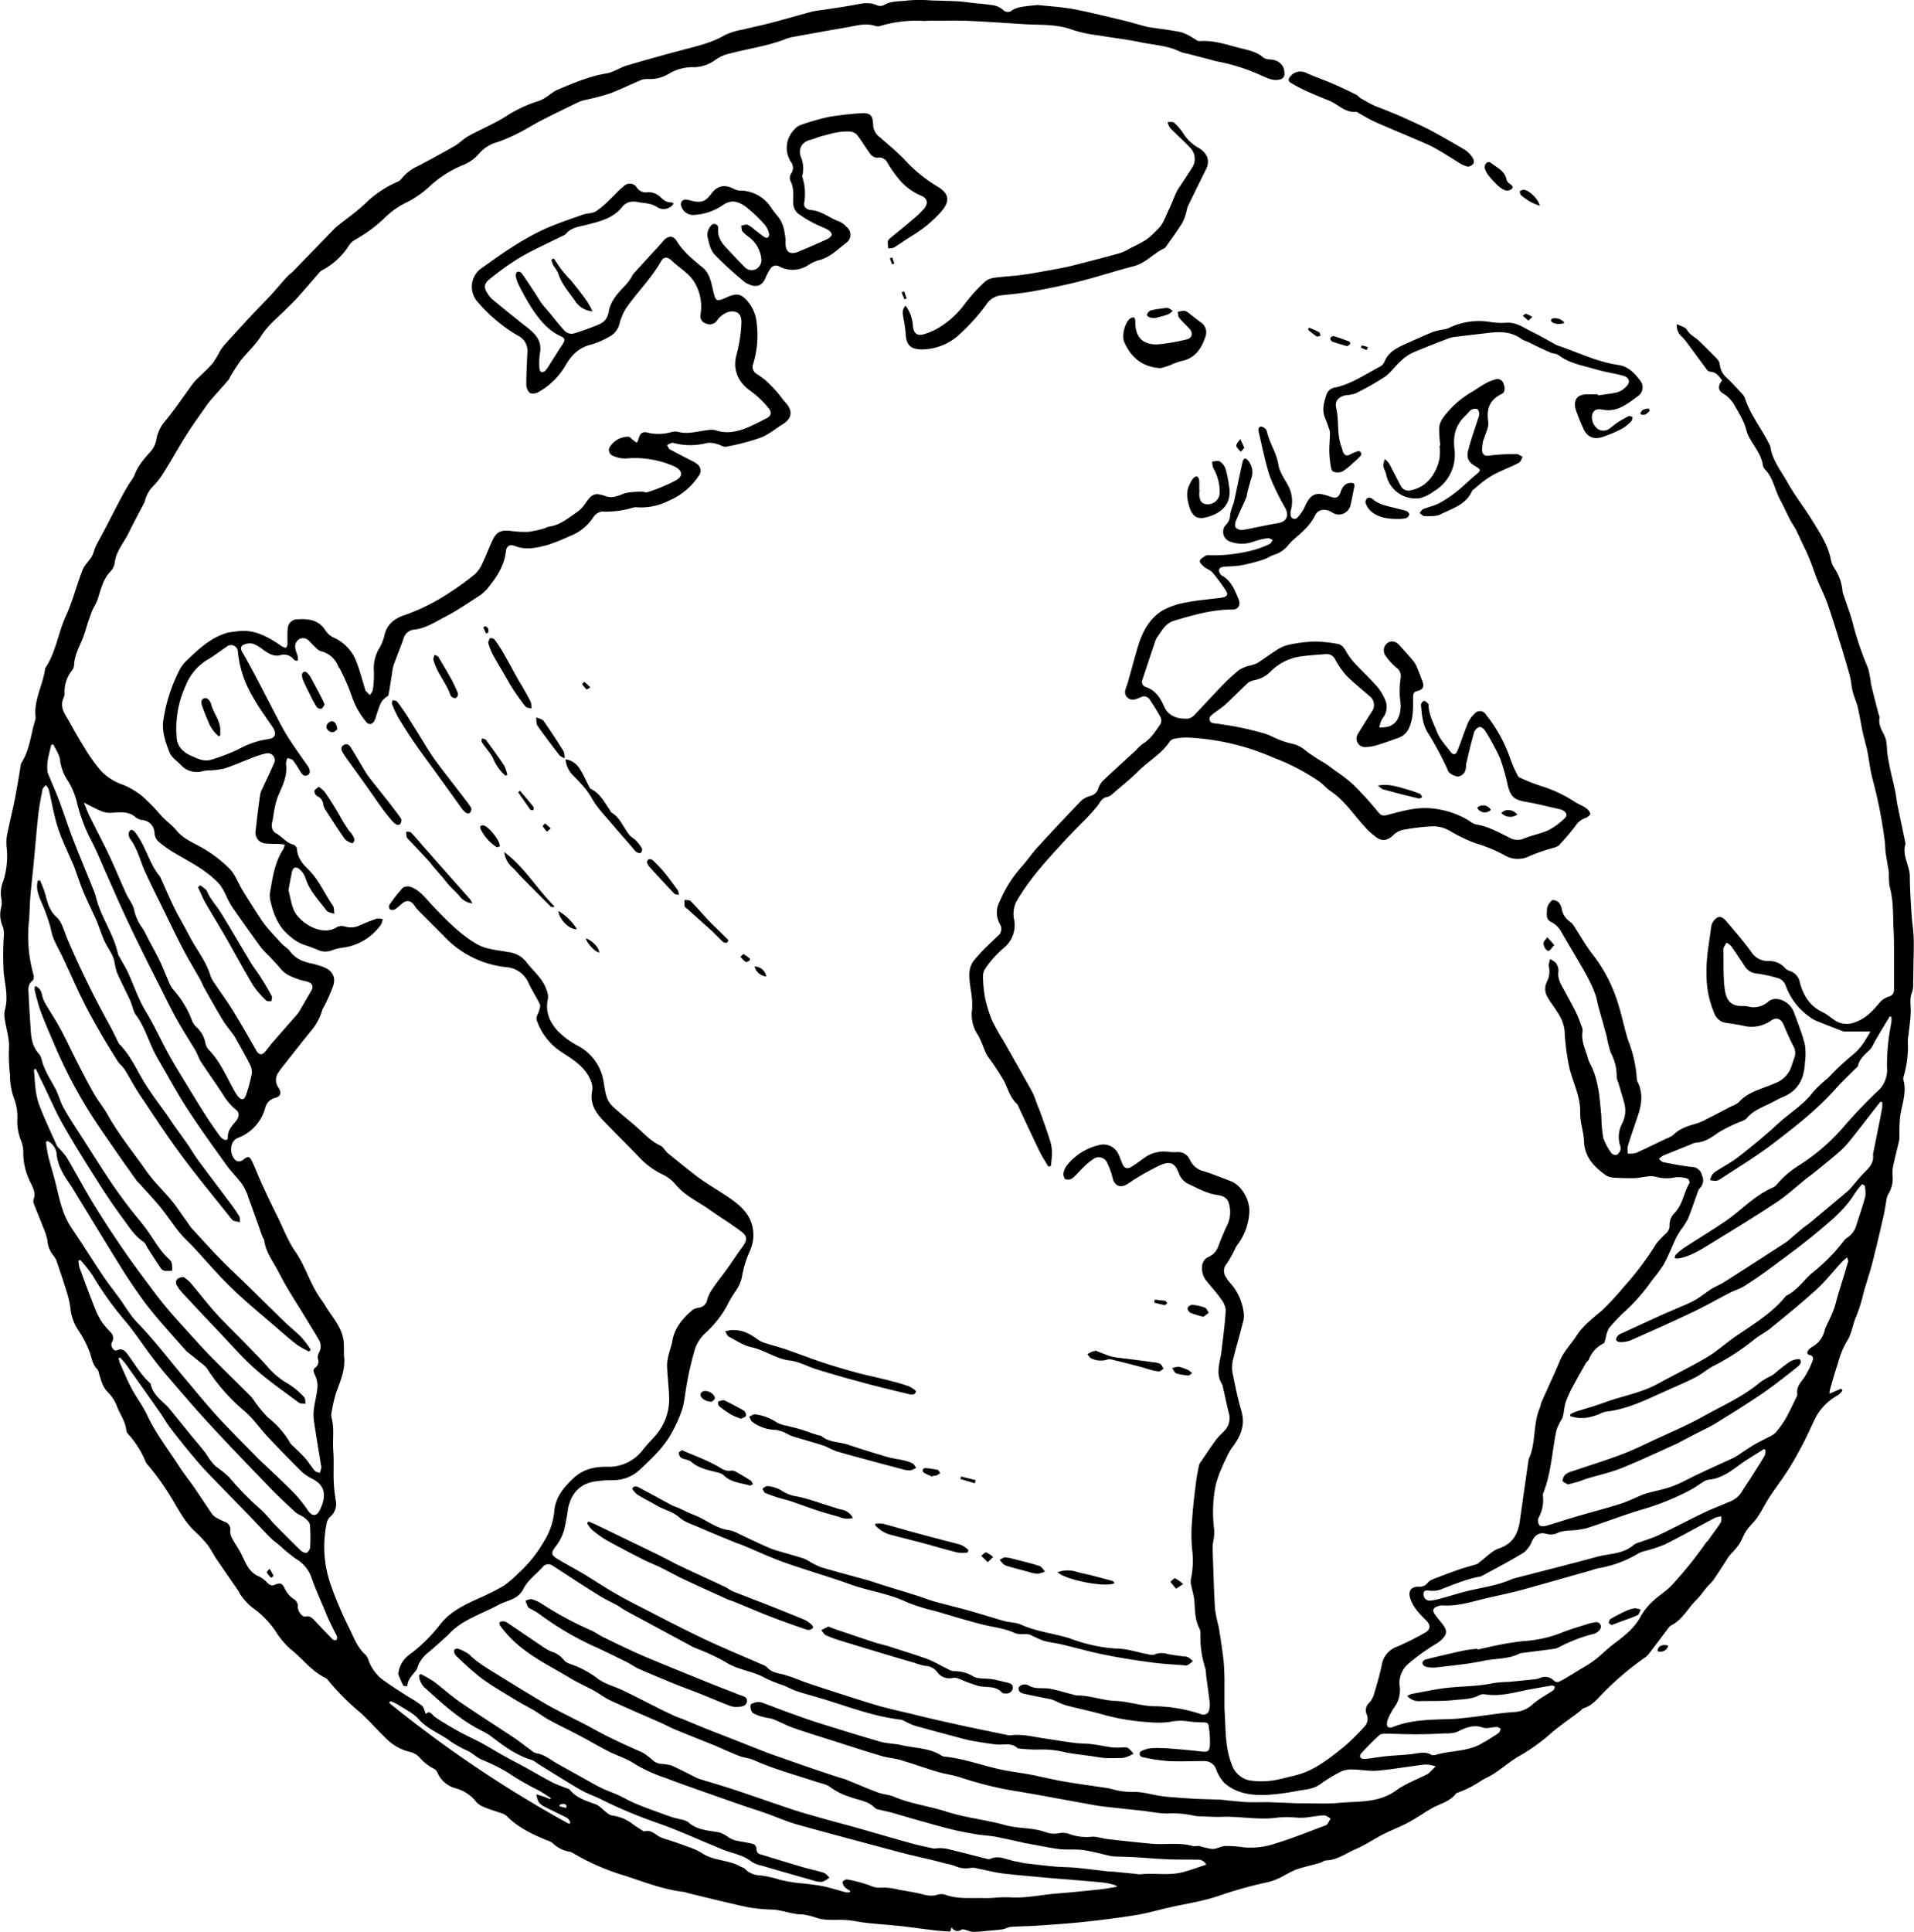 <svg xmlns="http://www.w3.org/2000/svg" viewBox="0 0 479.58 483.99"><title>Earth_top</title><g id="Layer_2" data-name="Layer 2"><g id="Layer_1-2" data-name="Layer 1"><path d="M431.51,95.31c-.81-1.06-1.49-2.13-3-2.19a1.5,1.5,0,0,1-.91-.63c-1.55-2.06-3.06-4.16-4.61-6.23a13.36,13.36,0,0,0-1.58-1.91,3.64,3.64,0,0,1-1.26-3.15c1,.53,2.19.76,2.54,1.43.7,1.31,2,1.77,2.94,2.69,1.57,1.53,3.14,3.06,4.65,4.64a2.59,2.59,0,0,1,.66,1.47,5.06,5.06,0,0,0,1.85,3.33c1.33,1.27,2.56,2.64,3.82,4a2.72,2.72,0,0,1,.61,1c1.35,4.13,4.08,7.52,6,11.33a2.81,2.81,0,0,1,.36.8c.49,3.42,2.68,6.05,4.28,8.92,1.84,3.31,4.21,6.3,6.2,9.53,1.88,3.07,3.92,6.09,4.66,9.73a6,6,0,0,0,.87,2.22,12.23,12.23,0,0,1,2.08,5.86,1.88,1.88,0,0,0,.07.37c1,3,2.12,5.86,2.83,8.88a79.25,79.25,0,0,0,3.55,10.11,30,30,0,0,1,.69,3.85c.58,2.49,1.24,5,1.88,7.45.08.33.31.67.25,1-.34,1.81.65,3.16,1.33,4.7.6,1.36.45,3,.68,4.57.18,1.19.41,2.38.66,3.57.41,1.88.88,3.74,1.28,5.62.22,1,.29,2.09.5,3.12.65,3.2,1.34,6.4,2,9.6,0,.12.11.26.08.37-.95,2.87,1,5.36,1.07,8.11,0,3.12.22,6.23.41,9.34.11,1.89.43,3.77.52,5.66s.05,4,0,6-.05,4-.11,6a5.38,5.38,0,0,1-.23,2c-.71,1.56-.36,3.13-.37,4.73,0,2-.35,4.08-.56,6.12a8.72,8.72,0,0,0-.17,1.38,26.49,26.49,0,0,1-.95,8.65,2.55,2.55,0,0,0-.14,1.24c.85,3.1-.37,6-.81,9a43.14,43.14,0,0,0-.21,5,4.78,4.78,0,0,1,0,.88c-.44,1.92-.95,3.82-1.36,5.74a10.29,10.29,0,0,0-.37,3.11,7.3,7.3,0,0,1-1,4.73,4,4,0,0,0-.46,1.29c-.27,1.39-.43,2.79-.75,4.17-.9,3.9-1.8,7.8-2.79,11.68-.65,2.53-1.48,5-2.22,7.52a40.42,40.42,0,0,1-1.79,5.88c-1,2.12-1.12,4.51-2.5,6.54a22,22,0,0,0-2.16,5.37c-.74,2.19-1.37,4.42-2,6.64a6.65,6.65,0,0,0-.12,1l2.93-1.26.33.49a6.83,6.83,0,0,1-1.13,1.14,14,14,0,0,0-5.39,5.22c-1.13,2.17-2.07,4.45-3.2,6.62s-2.41,4.54-3.78,6.7c-1.55,2.45-3.33,4.75-4.92,7.18-1,1.58-1.84,3.31-2.9,4.87-.8,1.18-1.92,2.13-2.72,3.3s-1.13,2.34-1.83,3.43a22.14,22.14,0,0,1-2,2.38,7.58,7.58,0,0,0-.65.77c-1.29,2-2.55,4-3.87,5.91a20.74,20.74,0,0,1-1.44,1.54c-.92,1.09-1.71,2.3-2.72,3.29-2.14,2.11-3.51,5-6.31,6.42a2.39,2.39,0,0,0-.74.68c-1.61,2.12-3.19,4.25-4.81,6.36a4.33,4.33,0,0,1-1,1A75.06,75.06,0,0,0,402,423.8c-1.53,1.49-2.89,3.43-5.16,4.11-.37.11-.63.54-1,.8-2.7,2.07-5.57,3.95-8.06,6.24a47.68,47.68,0,0,1-7.57,5.22c-2,1.24-3.8,2.77-5.75,4.08-1.18.79-2.55,1.3-3.72,2.1a25.89,25.89,0,0,1-5.58,2.77,1,1,0,0,0-.42.28c-1.49,1.95-3.86,2.42-5.85,3.53s-3.95,2.52-6,3.62-4.3,1.94-6.39,3c-2.32,1.19-4.49,2.71-6.88,3.71s-4.49,2.68-7.23,2.79c-.59,0-1.15.49-1.75.66-2,.57-4.06,1-6,1.67a34,34,0,0,0-3.21,1.66,17.14,17.14,0,0,1-3.6,1.43A106.22,106.22,0,0,0,305.18,475c-4,1.35-8.2,1.94-12.31,2.88-2.79.64-5.56,1.44-8.38,1.9-4.36.7-8.75,1.24-13.14,1.71-3.85.41-7.73.66-11.6.92-2.14.15-4.29.14-6.43.3-.74.06-1.44.51-2.19.62-1.45.21-2.91.3-4.36.43a25.86,25.86,0,0,1-3,.21,9.46,9.46,0,0,1-1.84-.5c-.31-.08-.73-.21-1-.08a1.6,1.6,0,0,1-2.48-.6l-.37,1.09c-1.23-.09-2.43-.13-3.62-.27-2.92-.34-5.82-.77-8.74-1.09s-5.69-.49-8.53-.8c-1.63-.17-3.24-.56-4.88-.7s-3.27,0-4.9-.09a13,13,0,0,1-2.35-.33,19.62,19.62,0,0,0-3.91-1c-2.62,0-5.05-1.09-7.56-1.22a39.66,39.66,0,0,1-6.34-.62c-4.94-1.07-9.85-2.31-14.77-3.48a9.68,9.68,0,0,0-1.09-.32c-5.12-.58-9.9-2.47-14.74-4.05a57.43,57.43,0,0,1-13-5.64,2.93,2.93,0,0,0-.93-.4,7.71,7.71,0,0,1-4.22-2.13,4.59,4.59,0,0,0-1.58-.76c-3.6-1.5-7.1-3.15-9.93-6a3,3,0,0,0-1.06-.65c-1.58-.57-3.19-1-4.74-1.67a4.7,4.7,0,0,1-1.86-1.26,9.87,9.87,0,0,0-5.19-3.42,6.79,6.79,0,0,1-4.49-3.81,1.93,1.93,0,0,0-.78-1,11.73,11.73,0,0,1-3.83-3,4.73,4.73,0,0,0-2.28-1.27,12.5,12.5,0,0,1-6.17-3.55c-2.38-2.26-4.5-4.82-7-6.91A57.56,57.56,0,0,1,82.27,421a2.45,2.45,0,0,0-.74-.68c-3.52-1.66-5.75-4.89-8.75-7.2a21,21,0,0,1-3.85-4.66,23.33,23.33,0,0,0-5.87-5.86,16.19,16.19,0,0,1-2.77-3.06c-.21-.25-.29-.61-.48-.89-1.9-2.77-3.83-5.53-5.72-8.31C53.36,389.2,52.77,388,52,387a30.74,30.74,0,0,0-3.11-3.31c-2.3-2.13-3.8-4.83-5.35-7.45a65.66,65.66,0,0,0-6.19-8.9,4.2,4.2,0,0,1-.83-1.11,24,24,0,0,0-4.35-6.92,1.84,1.84,0,0,1-.5-.87c-.18-2.32-1.65-4.15-2.41-6.25a10.3,10.3,0,0,0-2.35-3.55c-1.25-1.27-1.57-2.85-2.06-4.4-.13-.4-.16-.91-.43-1.17-1.35-1.29-1.44-3.09-2.08-4.67a26.79,26.79,0,0,0-2.7-5.13,11.94,11.94,0,0,1-2-5.65,24,24,0,0,0-1-4.25c-.73-2.38-1.52-4.74-2.33-7.09a4.6,4.6,0,0,0-.86-1.66,6.8,6.8,0,0,1-1.57-3.91,16.54,16.54,0,0,0-1.08-3.29c-.75-2-1.57-3.89-2.32-5.85a1.73,1.73,0,0,1-.06-1.12c.61-1.62-.16-2.88-.81-4.29a16.11,16.11,0,0,1-1.77-7.69,8.22,8.22,0,0,0-.66-2.92,13.11,13.11,0,0,1-.85-5,12.55,12.55,0,0,0-.84-5.41,17.78,17.78,0,0,1-1-5.93,45.31,45.31,0,0,1-.25-6.66c.16-2.29-.68-4.64-1-7a5.82,5.82,0,0,1-.06-2.37c.94-3.23.11-6.34-.26-9.52a76.73,76.73,0,0,1,0-8.79,6.32,6.32,0,0,0-.2-2.69,7.28,7.28,0,0,1-.44-4.81,4.82,4.82,0,0,0,.1-2,7.79,7.79,0,0,1,.46-4.71,20.73,20.73,0,0,0,.85-8.1,12.26,12.26,0,0,1,0-3c.62-3.18,1.42-6.33,2.05-9.51.55-2.77,1-5.56,1.44-8.34a1.65,1.65,0,0,1,.18-.6c2.09-3.25,2.34-7.08,3.44-10.65a2.24,2.24,0,0,0,.11-.87c-.47-4.28,1.87-8,2.39-12.07a.57.57,0,0,1,.1-.23c2.66-4,3.16-8.76,5.12-13,1.7-3.68,2.67-7.69,4.15-11.48.49-1.25,1.63-2.23,2.33-3.42.46-.77.59-1.73,1-2.54.78-1.57,1.66-3.1,2.47-4.66,1.39-2.67,2.75-5.37,4.16-8,.58-1.1,1.22-2.17,1.87-3.23A11.46,11.46,0,0,0,33.72,119c.85-2.39,2.5-4.17,4.12-6a6.11,6.11,0,0,0,1.35-2.87,9.25,9.25,0,0,1,2.15-4.59c2.33-2.81,4.37-5.85,6.53-8.8a11.28,11.28,0,0,1,1-1.3c1.48-1.5,3.08-2.89,4.46-4.47a28.32,28.32,0,0,0,1.93-3.25A17.51,17.51,0,0,1,57,85.56q2.88-3.18,5.81-6.33c1.64-1.76,3.33-3.47,5-5.23,1-1.11,2-2.28,3-3.42.44-.51.88-1,1.35-1.49s.74-.57,1.06-.9q5.23-5.38,10.45-10.77a7.43,7.43,0,0,1,.64-.61c2.61-2.12,5.41-4,7.79-6.39a27,27,0,0,1,7.56-4.91,2.28,2.28,0,0,0,.9-.68,11.07,11.07,0,0,1,4.38-3.33c3-1.6,6-3.22,9-4.93,1.19-.69,2.16-1.78,3.36-2.44,3.14-1.73,6.5-3.09,9.48-5a33.24,33.24,0,0,1,8.09-3.8c2-.63,3.23-2.19,5-2.93,3.93-1.61,7.81-3.32,12.09-4,1.78-.28,3.39-1.5,5.16-2q6.77-2,13.61-3.81c3.72-1,7.44-1.78,10.82-3.76A17,17,0,0,1,186,7.43c2.4-.6,4.83-1.08,7.22-1.71,3.44-.9,6.86-1.9,10.3-2.82a25.94,25.94,0,0,1,2.62-.41c2.75-.43,5.51-.8,8.24-1.33,1.81-.35,3.55-.65,5.33.15a2.12,2.12,0,0,0,1.69,0c1.92-1.17,4.1-.9,6.15-1.2a34,34,0,0,1,5.77,0c2.28.06,4.55.12,6.82.23,1.17.06,2.32.26,3.49.39,1.84.2,3.7.32,5.52.64a5.09,5.09,0,0,1,2.18,1.1,1.61,1.61,0,0,0,2.25.12,6.13,6.13,0,0,1,2.3-.85c1.32-.24,2.67-.33,4-.48a1.18,1.18,0,0,1,.25,0c2.89.32,5.82.48,8.68,1,4.06.76,8.07,1.77,12.09,2.72,2.08.49,4.13,1.1,6.19,1.65a6.87,6.87,0,0,0,.74.17c2.75.42,5.52.72,8.24,1.29a13.18,13.18,0,0,1,3.06,1.56c.47.24,1,.69,1.42.65,3.6-.28,6.91.94,10.3,1.78,2,.51,4.12.89,5.77,2.41a3.14,3.14,0,0,0,1.68.39c2.28.24,3.53,1.5,3.53,3.53a1.37,1.37,0,0,1-1.2,1.51c-1.62.41-3-.33-4.37-.91a49,49,0,0,0-11.37-3.64,10.91,10.91,0,0,1-1.1-.29l-6.49-1.69a7.24,7.24,0,0,1-1.47-.37c-3.2-1.63-6.77-1.74-10.18-2.46s-7-1.1-10.43-1.7a34,34,0,0,1-6.42-1.36c-4-1.54-8.18-1.19-12.3-1.45-4.67-.29-9.34-.63-14-.83-3-.13-6.07,0-9.1-.05-.68,0-1.35.09-2,.07a31.46,31.46,0,0,0-10.6,1.19,2.35,2.35,0,0,1-1.37.11c-2.41-.87-4.75-.12-7.09.28-4.65.8-9.3,1.64-13.95,2.49a10.54,10.54,0,0,0-1.81.57c-4.78,1.81-9.87,2.43-14.76,3.81a9.88,9.88,0,0,0-2.67,1.39,9.43,9.43,0,0,1-5.15,1.76,11.49,11.49,0,0,0-6.41,1.64,9.15,9.15,0,0,1-5.08,1.32,5.14,5.14,0,0,0-1.74.19c-2.69,1.12-5.31,2.43-8,3.44a63,63,0,0,1-6.1,1.6,8.29,8.29,0,0,0-1.56.47c-3.26,1.58-6.52,3.16-9.74,4.81-1.87,1-3.65,2.12-5.53,3.06a42.58,42.58,0,0,1-5.2,2.24,9.11,9.11,0,0,0-4.62,2.9,10.17,10.17,0,0,1-4.2,2.92,27.68,27.68,0,0,0-8.25,5.32,24,24,0,0,1-6,4.1,20.79,20.79,0,0,0-5.11,3.66A36,36,0,0,1,89.08,60a4.73,4.73,0,0,0-1.59,1.4,17.56,17.56,0,0,1-6.67,6.23,2.4,2.4,0,0,0-.7.53c-1.8,2.06-3.56,4.15-5.39,6.18-1.09,1.21-2.28,2.35-3.44,3.5-2.06,2-4.3,3.84-5.9,6.38-1.38,2.19-3.4,4-5,6a48.43,48.43,0,0,0-2.67,4.11,7.06,7.06,0,0,1-.49.88c-1.46,1.68-2.95,3.32-4.41,5-.47.54-.89,1.12-1.3,1.7-1,1.47-2.1,2.94-3.11,4.44q-1.34,2-2.58,4c-1.61,2.66-3.14,5.37-4.79,8a19.27,19.27,0,0,1-2.53,3.31,8,8,0,0,0-2.18,3.78,2.12,2.12,0,0,1-.17.48c-1.35,2.58-2.74,5.14-4,7.74-1.17,2.35-3,4.35-3.39,7.12a4.12,4.12,0,0,1-1,2.29c-2,2-2.5,4.63-3.33,7.14-.31.94-.91,1.78-1.3,2.69s-.66,1.79-1,2.7c-.38,1.15-.69,2.32-1.09,3.47-.87,2.53-2.42,4.84-2.49,7.64a2.31,2.31,0,0,1-.45,1.15,8.63,8.63,0,0,0-1.93,5.84c.06.66-.41,1.35-.55,2.05-.38,2,.84,3.45,1.72,5,1.12,2,2.19,4,3.41,5.89a42.63,42.63,0,0,0,4.65,6.59,13.84,13.84,0,0,0,5.29,3.32,18.42,18.42,0,0,1,5.24,3.17,52.79,52.79,0,0,1,4.68,4.87c1.18,1.2,2.57,2.21,3.64,3.5,1.78,2.16,4.3,3.05,6.58,4.4a32.51,32.51,0,0,1,6.69,5.14c1.43,1.46,2.14,3.6,3.24,5.39,1.45,2.37,2.94,4.72,4.44,7a21.9,21.9,0,0,0,1.8,2.43c1.21,1.4,2.45,2.76,3.73,4.1.55.58,1.35,1,1.79,1.59,1.39,2,3.4,2.79,5.65,3.26a18.41,18.41,0,0,1,3,.92c2.13.85,3,2.51,2.3,4.67a52.89,52.89,0,0,1-2.15,4.94,6.86,6.86,0,0,0-.55,1,14.24,14.24,0,0,1-3,5.51c-2,2.45-3.93,4.94-5.89,7.41-.7.89-1.42,1.77-2.06,2.71a3.26,3.26,0,0,0-.07,3.9c.89,1.41.57,2.21-1,2.63a3.35,3.35,0,0,0-2.32,2.49,11.14,11.14,0,0,1-6.9,7.51c-2.11.89-2.16,4.4-.24,5.77a1.79,1.79,0,0,0,1.6-.28c1.19-1,1.6-1,2.28.4.83,1.7,1.46,3.5,2.26,5.22q2,4.42,4.19,8.79c1.4,2.88,2.55,5.94,4.36,8.54,2.23,3.19,3.35,6.87,5.28,10.16.57,1,1.25,1.89,1.87,2.83,0,0,.07.06.09.09,1.6,2.89,4.1,5.32,4.76,8.69.3,1.5.1,3.09.24,4.63.3,3.2-.92,6-2,8.92a33.61,33.61,0,0,0-1.09,4.68,3.32,3.32,0,0,0-.1,1.5c.79,2.74.25,5.55.46,8.31s0,5.49.14,8.23a41.58,41.58,0,0,0,.48,4.28,4.15,4.15,0,0,1-1.37,4.11,2.81,2.81,0,0,0-.86,1.49,28.78,28.78,0,0,0,.82,15.09,94.09,94.09,0,0,0,5.05,11.87c1,2.12,1.88,4.35,3.68,6a3.21,3.21,0,0,1,.86,1.39,10.48,10.48,0,0,0,4.25,5.45c1.86,1.35,3.83,2.57,5.76,3.82a30,30,0,0,1,3.37,2.18c.54.47.69,1.39,1,2.16,1-1.17,1.69.33,2.38.78a77.12,77.12,0,0,0,9.69,5.49c2.6,1.23,5,2.81,7.56,4.21,1.75,1,3.54,1.89,5.3,2.86,2.26,1.25,4.49,2.57,6.78,3.75,1.23.64,2.57,1.06,3.86,1.58.15.06.36.08.45.19,1.65,2.09,4,2.82,6.41,3.67,1.11.39,2,1.49,3,2.23a3.09,3.09,0,0,0,1.31.66,10.58,10.58,0,0,1,5.17,2.17c.75.57,1.56,1.05,2.35,1.56.17.11.41.26.57.22,1.54-.41,2.51.59,3.65,1.31a11.56,11.56,0,0,0,2.42.86c1.63.57,3.27,1.1,4.88,1.72a16.58,16.58,0,0,1,3.41,1.55c2.94,2,6.67,1.64,9.68,3.38.36.21.85.29,1.1.58a5.5,5.5,0,0,0,3.72,1.62,24.92,24.92,0,0,1,4.88,1.06,36.43,36.43,0,0,0,6.35,1c1.61.22,3.23.36,4.81.71,1.85.4,3.66,1,5.5,1.48a4.28,4.28,0,0,0,1,0l.12-.37a5.89,5.89,0,0,1-1.27-.84,2.1,2.1,0,0,1-.65-1.34c0-.27.82-.74,1.17-.67a34,34,0,0,1,5.81,1.56,5.47,5.47,0,0,0,2.87.49,13.56,13.56,0,0,1,3,.25c.5.06,1,.22,1.48.31,1.53.28,3.08.51,4.6.84s3.23,1,5,.32a3.24,3.24,0,0,1,2,.13c3.17,1.08,6.44.66,9.67.77.72,0,1.43,0,2.15-.06a37.18,37.18,0,0,1,4.13-.14c3.91.29,7.71-.61,11.56-.92,3.7-.3,7.39-.67,11.09-1.06,1.38-.14,2.74-.42,4.33-.67a3.76,3.76,0,0,0-.82-.48,19.44,19.44,0,0,0-2.69-.56c-2.75-.28-5.51-.49-8.27-.73-2.18-.18-4.37-.33-6.55-.54-3.44-.32-6.88-.6-10.3-1-2.09-.27-4.14-.81-6.21-1.21a4.72,4.72,0,0,0-1.85-.21,6.53,6.53,0,0,1-4.07-.5,18,18,0,0,0-2.2-.57c-1.22-.31-2.44-.65-3.67-.94-2.54-.61-5.09-1.15-7.61-1.82-8.65-2.31-17.3-4.61-25.92-7-2.59-.73-5.08-1.84-7.62-2.74-2-.72-4.08-1.37-6.12-2.07q-4.71-1.63-9.41-3.29c-3.3-1.17-6.61-2.31-9.87-3.58a37.46,37.46,0,0,1-7.57-3.41c-2.14-1.46-4.53-2.13-6.75-3.26-2.55-1.31-5-2.77-7.57-4.11s-4.89-2.45-7.3-3.75c-1.29-.7-2.46-1.6-3.72-2.35-1.52-.9-3.1-1.7-4.61-2.62-2.91-1.78-5.88-3.48-8.63-5.48a76.17,76.17,0,0,1-6.07-5.36,2.58,2.58,0,0,1-.68-.89,1.1,1.1,0,0,1,0-.93,1,1,0,0,1,.89-.21,9.42,9.42,0,0,1,2.89,1.51c2.25,2.23,5,3.72,7.62,5.36,3.79,2.36,7.6,4.69,11.45,6.95,2.07,1.21,4.24,2.25,6.36,3.35,1.75.91,3.53,1.76,5.25,2.72,4.12,2.31,8.41,4.24,12.72,6.14a18,18,0,0,1,2.73,2.11,4.32,4.32,0,0,0,1.59.68,14.83,14.83,0,0,1,2.71.37c2,.85,3.93,1.9,5.9,2.86a9.06,9.06,0,0,0,1.27.57c2.93.91,5.89,1.75,8.8,2.72,4.92,1.63,9.8,3.37,14.73,5,2.6.86,5.25,1.57,7.89,2.32s5.29,1.43,7.92,2.17c4.51,1.27,9,2.6,13.51,3.85,1.9.53,3.83.94,5.76,1.35a7.71,7.71,0,0,0,1.25-.08,11.19,11.19,0,0,1,2.23.18c3.36.81,6.71,1.69,10.06,2.53a1,1,0,0,0,.62,0c2.3-1.06,4.37.28,6.53.62.79.13,1.57.36,2.36.46,2.46.3,4.92.6,7.39.82,1.8.16,3.61.14,5.41.31,2.59.25,5.18.59,7.77.88.5.06,1,.05,1.51.1l5.65.54a4.41,4.41,0,0,0,.88.12c3.67-.42,7.41.4,11-.59,1.89-.51,3.73-1.2,5.68-1.83a2.16,2.16,0,0,0-2.21-1.25c-2.4-.07-4.8,0-7.2-.09-2.86-.12-5.71-.37-8.57-.54-1.34-.08-2.68-.1-4-.15a11.54,11.54,0,0,1-1.89-.13c-2.31-.49-4.59-1.18-6.92-1.5-2-.28-4.14,0-6.18-.27-2.78-.35-5.54-1-8.3-1.46-.25,0-.49-.12-.74-.17-2.26-.49-4.52-1-6.79-1.45-1.61-.29-3.26-.34-4.87-.62-2.07-.35-4.15-.74-6.19-1.24-2.74-.67-5.46-1.46-8.18-2.22-2.24-.63-4.46-1.3-6.69-1.93-.89-.25-1.8-.42-2.7-.65-.53-.14-1.2-.18-1.53-.53-1.73-1.81-4.17-1.94-6.3-2.78a16.4,16.4,0,0,1-4.83-2.38c-.95-.79-2.38-1-3.62-1.41-5.24-1.74-10.58-3.15-15.64-5.43-1.1-.5-2.39-.56-3.53-1-1.92-.73-3.79-1.59-5.68-2.4l-.22-.12c-3.44-1.38-6.89-2.74-10.32-4.15-1.17-.48-2.27-1.11-3.42-1.62-4.27-1.89-8.58-3.72-12.82-5.68-1.4-.65-2.64-1.65-4-2.4-2-1.09-4.1-2-6-3.16-5.39-3.24-11.17-5.93-15.53-10.67-.71-.78-1.39-1.59-2-2.43-.17-.23-.29-.79-.17-.89a1.53,1.53,0,0,1,1-.24,2,2,0,0,1,.94.35c2.86,1.92,5.71,3.87,8.57,5.79a12.09,12.09,0,0,0,2.48,1.43,6.3,6.3,0,0,1,3.09,2.08,3.2,3.2,0,0,0,1.53,1,24.23,24.23,0,0,1,7.1,3.79c1.8,1.31,4.13,1.86,6.18,2.85,2.69,1.29,5.33,2.68,8,4,.45.23.89.47,1.34.69,1.27.61,2.54,1.23,3.82,1.81.65.29,1.34.49,2,.76,1.9.78,3.79,1.59,5.7,2.35,2.27.91,4.55,1.77,6.82,2.67l7.87,3.11c.82.32,1.65.62,2.49.91,3.25,1.14,6.51,2.28,9.77,3.4,2.15.74,4.32,1.45,6.48,2.16.48.16,1,.24,1.46.43,2.73,1.1,5.42,2.27,8.17,3.3,1.25.47,2.66.52,3.88,1,4.29,1.85,8.94,2.39,13.33,3.81,4.81,1.55,9.84,2,14.66,3.36,3.29.91,6.71.59,9.92,1.68a6.4,6.4,0,0,0,3.95.27,5.13,5.13,0,0,1,2.58.41,12.73,12.73,0,0,0,5.1.56c1.34-.13,2.73.43,4.11.58,3.68.42,7.36.83,11,1.16,3.43.31,6.92-.39,10.32.57.51.14,1.11-.06,1.64,0a19.13,19.13,0,0,0,3.35.75c1,0,2.07-.69,3.12-.74a27.53,27.53,0,0,1,4.65.32,19.19,19.19,0,0,0,8.1-1c4.15-1.26,8.18-2.92,12.25-4.42.2-.07.45-.13.56-.29.33-.49.61-1,.9-1.52-.56-.27-1.14-.79-1.69-.77-1.51.06-3,.37-4.51.53a16.63,16.63,0,0,1-2,.05,30.65,30.65,0,0,0-4.92-.05c-4.73.72-9.41-.33-14.12-.17-1.88.06-3.76-.07-5.64-.13a9.39,9.39,0,0,1-1.38-.15,23.34,23.34,0,0,0-5.86-.58c-2.4.16-4.86-.43-7.29-.69l-8.3-.89c-1-.12-2.09-.24-3.12-.42-3-.53-6-1.09-9-1.63-3.48-.63-7-1.29-10.45-1.86a89.15,89.15,0,0,1-14.49-3.52c-1.83-.62-3.79-.83-5.65-1.38-3.17-.95-6.29-2.07-9.47-3-1.53-.45-3.16-.52-4.69-1-3.72-1.1-7.4-2.3-11.09-3.48s-7.26-2.27-10.85-3.51c-1.74-.6-3.38-1.51-5.1-2.19-.73-.29-1.56-.31-2.32-.54a9.69,9.69,0,0,1-2.89-1.08,2.42,2.42,0,0,1-.49-2c.05-.31,1-.59,1.54-.69a3,3,0,0,1,1.49.19c2.61.95,5.21,2,7.82,2.9,1.9.69,3.81,1.37,5.75,2,5.28,1.64,10.55,3.3,15.87,4.82,1.72.49,3.59.47,5.35.88,3.3.78,6.84.66,9.86,2.53a2,2,0,0,0,.81.34c5.24.49,10.13,2.48,15.26,3.45,2.15.4,4.33.67,6.47,1.08,2.73.52,5.43,1.21,8.17,1.68,3.57.62,7.16,1.09,10.74,1.63a10.54,10.54,0,0,1,1.24.25,18.48,18.48,0,0,0,5.59.76c2.11-.06,4.24.6,6.37.94.75.12,1.49.23,2.25.29,2.26.18,4.52.36,6.79.48,1.93.11,3.86.12,5.79.21,1,0,2,.19,3,.27,1.46.13,2.91.3,4.37.36s3.2,0,4.8,0c2.56.07,5.11.19,7.67.29.51,0,1,0,1.52,0,3,0,5.92.17,8.85-.1,4.88-.45,9.95.07,14.35-3.11,2.36-1.71,5.2-2.75,7.83-4.09a.91.91,0,0,0,.23-.11l1.86-1.84a9.27,9.27,0,0,0-2.62-.47c-4,.46-7.91,1.18-11.89,1.54-2.08.19-4.2-.26-6.31-.29a6.42,6.42,0,0,0-2.89.51,37.2,37.2,0,0,0-5.17,3.15c-1.75,1.28-3.8,1.35-5.76,1.7a58.71,58.71,0,0,1-7.52,1c-3.89.19-7.72-.3-10.8-3a9.72,9.72,0,0,1-2-3.3,3.07,3.07,0,0,0-3-2.16c-3,0-6,.13-9.05,0a45.89,45.89,0,0,1-6.48-1,.81.81,0,0,1-.17-1.55,7.25,7.25,0,0,1,2.83-.71,40,40,0,0,1,4.76.16c2.35.18,4.7.39,7,.66,2.08.24,2.41.11,2.52-2a27.27,27.27,0,0,0-.33-4.38c-.09-.82-.71-.87-1.42-.88a26.75,26.75,0,0,1-3.87-.28,12.7,12.7,0,0,0-4.61.2,25.45,25.45,0,0,1-5.5,0,55.27,55.27,0,0,1-12.15-2.18c-2.72-.7-5.46-1.31-8.17-2a24.78,24.78,0,0,1-2.91-1.21,5.32,5.32,0,0,0-.95-.33c-2.1-.43-4.2-.81-6.29-1.29-.78-.18-1.8-.31-1.76-1.46,0-.72,1.52-1.29,2.5-.7,1.66,1,3.42.53,5.13.79,2,.32,4,1,6,1.48a4.59,4.59,0,0,0,1.11.24c3.24,0,6.33,1.24,9.47,1.36,3.46.13,6.69,1.35,10.13,1.34a38.17,38.17,0,0,1,11.42,2,1.45,1.45,0,0,0,2-1.14,5.58,5.58,0,0,0,.11-2c-.26-2.21-.59-4.42-.88-6.62a10.31,10.31,0,0,0-.2-1.76,25.4,25.4,0,0,1-1.23-8.73,2.53,2.53,0,0,0-.25-1.23c-1.22-2.3-1.06-4.82-1.31-7.28-.12-1.15-.5-2.28-.72-3.42a4.09,4.09,0,0,1-.12-1.59,22.62,22.62,0,0,0,.31-7.67,39.52,39.52,0,0,1,0-7.09c.21-3.23.58-6.46,1-9.68.17-1.45.48-2.89.78-4.32a2.7,2.7,0,0,1,.51-.83c.79-1.17,1.57-2.34,2.37-3.49.56-.81,1.12-1.64,1.75-2.4s1.39-1.35,2-2.1a4.51,4.51,0,0,0,.78-4.19c-.56-2.25-1-4.52-1.55-6.79a.75.75,0,0,0-.06-.24c-1.83-2.77-.52-5.6-.2-8.42.39-3.42.88-6.84,1.06-10.27a5.41,5.41,0,0,0-1.3-2.9c-1-1.48-2.28-2.82-3.4-4.24a4.9,4.9,0,0,1-1.24-3.62,2.72,2.72,0,0,1,1.7-2.57,4.52,4.52,0,0,0,2.43-2.78c.69-1.77,1.38-3.54,2.23-5.24a7.7,7.7,0,0,0,.38-5.32c-.32-1.43-1.61-2-2.87-2.15-2.71-.37-5-1.7-7.42-2.83A4.69,4.69,0,0,1,295.4,294c-1-2.64-2.09-3.22-4.68-2.11a62.41,62.41,0,0,0-6.31,3.47c-.8.46-1.52,1.09-2.35,1.49-1.55.77-2.8.05-3.25-1.63a18.45,18.45,0,0,0-1.34-3.79,2.3,2.3,0,0,0-3.61-1,14.42,14.42,0,0,0-2.49,2.09c-.92.87-1.7,1.9-2.69,2.66a1.93,1.93,0,0,1-1.8.19,2.06,2.06,0,0,1-.35-1.77,4.7,4.7,0,0,1,1.09-2,14.35,14.35,0,0,1,7.76-4.73,4.11,4.11,0,0,1,4.91,2.39c.35.72.6,1.49.91,2.23.52,1.23,1.26,1.48,2.4.75s2-1.36,3-2.09a8.4,8.4,0,0,1,6.1-1.61,10.81,10.81,0,0,0,2,.09,3.25,3.25,0,0,1,3.48,2,5.14,5.14,0,0,0,3.51,2.81c2.25.69,4.44,1.61,6.65,2.44,2.79,1.05,5,4.84,4.67,8.1a14.68,14.68,0,0,1-3.06,8,8.61,8.61,0,0,0-.7,1.34,29.7,29.7,0,0,1-1.85,3.23,2.69,2.69,0,0,0-.28,3.28,8.23,8.23,0,0,0,1.1,1.54,13.6,13.6,0,0,1,3.32,6.87,5.91,5.91,0,0,1,0,2.62c-.82,3.32-1.81,6.59-2.61,9.91a7.8,7.8,0,0,0-.07,3.24c.62,3.14,1.27,6.3,2.17,9.37,1.09,3.68-.21,6.57-2.39,9.36a16.12,16.12,0,0,0-1.47,2.74,23.75,23.75,0,0,0-1,2.17,28.21,28.21,0,0,0-1.58,4.49,34.48,34.48,0,0,0-.34,11.2,14.58,14.58,0,0,1-.33,3.23,10.91,10.91,0,0,0-.08,1.51c.18,5,.31,10,.59,14.92a36.6,36.6,0,0,0,.91,4.44c.27,1.48.49,3,.7,4.47s.44,2.92.57,4.38.18,3,.2,4.51c0,2.14,0,4.28,0,6.41,0,.59,0,1.18.06,1.77.25,4.4.12,8.86,1.77,13.05a6,6,0,0,0,4.52,4,19.76,19.76,0,0,0,7.63-.36c1.11-.21,2.19-.56,3.3-.8,5-1.08,8.83-4.23,12.67-7.29a53.81,53.81,0,0,0,5.13-5.06,2.79,2.79,0,0,0,.54-3.08,2.45,2.45,0,0,1,.57-2.78,5.61,5.61,0,0,0,1.2-2c.73-2.46,1.48-4.93,2-7.45a5.83,5.83,0,0,1,3.88-4.7,67.09,67.09,0,0,0,7-3.52c1.4-.77,1.42-1.92.22-3.1-1.63-1.61-3.23-3.24-3.95-5.49-.57-1.81.21-2.93,2.11-2.9a2.45,2.45,0,0,0,2.2-.92,3.27,3.27,0,0,1,1.32-.94c2.24-.87,4.48-1.72,6.75-2.5,1.43-.5,2.9-.85,4.34-1.32.34-.11.59-.45.89-.67,1.52-1.11,2.9-2.67,4.6-3.24,3.54-1.18,4.8-3.7,5.27-7q1.06-7.52,2.14-15a1.36,1.36,0,0,1,.07-.37c1.89-4.08,1-8.78,2.8-12.88.19-.42.2-.92.38-1.34,1.54-3.49,3.18-6.95,4.65-10.47,1-2.36,2.77-4.1,4.11-6.17,1.72-2.67,4.15-4.46,6.49-6.45a73.19,73.19,0,0,0,5.4-5.85,74.73,74.73,0,0,0,8.2-10.91,27.13,27.13,0,0,1,2.44-2.54,2.85,2.85,0,0,0,.83-1.66,4.22,4.22,0,0,1,1.19-3.36c2.11-2.09,2.33-5.12,3.78-7.53a1.23,1.23,0,0,0-.42-1.1,8.08,8.08,0,0,0-3.07-.36,9.68,9.68,0,0,1-5-.15,5.93,5.93,0,0,0-2.34,0c-1,.09-2,.35-3,.38-1.56,0-3.12,0-4.68-.11a4.64,4.64,0,0,1-2.29-.52c-3-2.13-5.48-4.56-5.62-8.65-.09-2.38-1-4.75-.95-7.12.1-4.14-1.87-7.65-2.76-11.48a58.35,58.35,0,0,1-1.15-9.1,10.44,10.44,0,0,0-1.88-4.74c-.74-1.22-1.67-2.33-2.36-3.58a4,4,0,0,1-.14-4,5.56,5.56,0,0,0,.42-3.81,5.27,5.27,0,0,1,.35-1.8c.52.37,1.21.63,1.53,1.13a3.22,3.22,0,0,1,.54,2c-.28,1.91.7,3.32,1.53,4.84,1,1.83,2,3.67,2.94,5.54a28.52,28.52,0,0,1,1.16,2.94,3.46,3.46,0,0,1,.43,1.57c-.4,2.19.43,4.11,1.11,6.07a10.87,10.87,0,0,0,.58,1.8c2.34,4.2,2.55,8.86,3,13.47a36.31,36.31,0,0,0,.46,5.41,14.07,14.07,0,0,0,2.12,3.93,1.39,1.39,0,0,0,1.31.36,2.3,2.3,0,0,0,.89-1.24,1.78,1.78,0,0,0-.09-1.11,7.16,7.16,0,0,1,.54-5.54,7,7,0,0,0,.55-4.92c-.47-1.75-1-3.49-1.51-5.23a4.67,4.67,0,0,1-.43-1.44,12.25,12.25,0,0,0-1.47-6.06,25.31,25.31,0,0,1-1-4c-.68-2.56-1.43-5.11-2.13-7.67-.24-.89-.37-1.82-.66-2.7a25.78,25.78,0,0,0-1.24-3c-.6-1.25-1.24-2.48-1.94-3.67-1.77-3.07-3.6-6.1-5.37-9.17a5.94,5.94,0,0,0-2.65-2.6c-1.4-.66-1-2.16-1-3.28a3.58,3.58,0,0,1,1.28-2.13c.22-.21,1.22.13,1.62.49a3.34,3.34,0,0,1,.8,1.67,4.84,4.84,0,0,0,2.07,3.21,3.47,3.47,0,0,1,.94,1c1.6,2.42,3,5,4.79,7.26a38.16,38.16,0,0,1,6.33,12.32c1,3.09,1.57,6.31,2.6,9.39a30.57,30.57,0,0,1,2.07,9.35,1.72,1.72,0,0,0,.18.73c1.38,2.72,1.11,5.48.19,8.25s-1.8,5.25-2.62,7.9a5.93,5.93,0,0,0,0,1.87,5.82,5.82,0,0,0,2-.13c2.62-1.16,5.18-2.43,7.77-3.67a5.78,5.78,0,0,0,1.66-.89c1.63-1.65,3.71-2.24,5.84-2.85a15.53,15.53,0,0,0,2.65-1.18c2-1,4-2.06,6-3.11a6.18,6.18,0,0,0,1.86-1c2.43-2.76,6-3.38,9.09-4.78a6.71,6.71,0,0,0,3.87-3.56c.38-.94.66-1.92,1-2.86a3.45,3.45,0,0,0-.32-3c-.85-1.68-1.63-3.41-2.34-5.15-.64-1.57-1.78-2.09-3.18-1.14a8.45,8.45,0,0,1-7,1.29c-1.48-.34-3-.49-4.49-.76a3.56,3.56,0,0,1-2.69-2.25,24.52,24.52,0,0,1-2-9.67c-.14-4.14.68-8.14,1.19-12.19a3.41,3.41,0,0,1,1.43-2.17c.91-.56,1.79.21,2.4.92,2.11,2.52,4.3,5,6.21,7.66a4.85,4.85,0,0,0,4.12,2.25,5.34,5.34,0,0,1,4.39,1.83,2.59,2.59,0,0,0,1.18.69,3.7,3.7,0,0,1,2.49,2.92c.87,3.25,2.52,5.91,5.74,7.41,1.2.56,2.2,1.55,3.36,2.23a5.44,5.44,0,0,0,4.75.25c2.68-.94,4.47-2.89,6.2-5a5,5,0,0,1,2.15-1.38,1.71,1.71,0,0,0,1.38-1.71c0-2.69,0-5.38,0-8.07,0-2.49,0-5-.14-7.47-.14-3.53,0-7.07-1-10.53a21.5,21.5,0,0,1-.14-3.15c-.21-1.7-.57-3.39-.81-5.09-.13-1-.1-1.94-.23-2.89a115.2,115.2,0,0,0-3-15.38c-.66-2.31-.87-4.75-1.35-7.12-.33-1.61-.82-3.18-1.17-4.79-.45-2.08-.76-4.2-1.25-6.27-.32-1.33-.92-2.6-1.26-3.93s-.39-2.66-.74-4c-.76-2.8-1.6-5.57-2.46-8.35-1-3.22-2-6.45-3.09-9.62-.72-2.05-1.73-4-2.55-6-.7-1.75-1.27-3.56-2-5.31-.46-1.17-1-2.3-1.56-3.44s-1.15-2.53-1.78-3.77c-.43-.85-1-1.62-1.45-2.46-.91-1.76-1.71-3.57-2.65-5.31-1.31-2.43-1.64-5.34-3.69-7.4a1.91,1.91,0,0,1-.54-1c-.39-2.94-2.46-5-3.68-7.56-.48-1-.62-2.17-1.09-3.18a40.07,40.07,0,0,0-2.14-4,8.27,8.27,0,0,0-3.11-3.35C430.42,97.81,430.44,96.54,431.51,95.31Zm-38,259.49-.08-.47a9.2,9.2,0,0,1,1.27-.63c2.44-.79,4.93-1.46,7.33-2.35,4.43-1.64,9.16-2.38,13.36-4.69s8.32-4.29,12.34-6.67c2.53-1.5,4.72-3.54,7.16-5.21,4.48-3.07,9.19-5.85,12.65-10.19,2.73-1.25,4.32-3.8,6.49-5.68a46,46,0,0,0,8.09-8.21,2.58,2.58,0,0,1,.76-.66,5.53,5.53,0,0,0,2.29-3.22c.76-2.4,1.6-4.78,2.23-7.22a8.27,8.27,0,0,0-.19-2.62l-.65-.33a24.56,24.56,0,0,0-1.86,2.37c-2.5,4.08-6.16,7-9.77,10s-7.1,5.53-10.72,8.22c-2.3,1.71-4.65,3.34-7.06,4.89-1.12.72-2.46,1.09-3.66,1.7-3.11,1.6-6.14,3.35-9.3,4.85-5.22,2.48-10.5,4.84-15.79,7.17a7.17,7.17,0,0,1-2.59.35c-.3,0-.84-.3-.88-.52a1.57,1.57,0,0,1,.43-1.06,2.71,2.71,0,0,1,1-.61c3.25-1.5,6.5-3,9.76-4.48,1.77-.8,3.57-1.53,5.34-2.32a30.71,30.71,0,0,0,3.4-1.6c1.36-.81,2.6-1.84,3.94-2.69,1-.65,2.2-1.09,3.23-1.75,5.16-3.28,10.29-6.6,15.42-9.92a8.75,8.75,0,0,0,.89-.71c1.11-.94,2.2-1.9,3.33-2.83.58-.48,1.24-.89,1.82-1.37q4.79-4,9.55-8a13.78,13.78,0,0,0,1.35-1.5c.88-1,1.72-2.08,2.66-3,1.26-1.29,2.55-2.52,2.25-4.56a2,2,0,0,1,.11-.62q.7-3.5,1.4-7c.28-1.39.56-2.78.8-4.18a8.51,8.51,0,0,0,0-1.41l-.44-.08-.84,1.06c-2.41,3.08-4.78,6.2-7.24,9.23a24.35,24.35,0,0,1-3.07,3c-1.88,1.61-3.82,3.15-5.74,4.71-.49.4-1,.74-1.51,1.13-2.5,2-4.87,4.21-7.53,6-5.34,3.54-10.81,6.89-16.28,10.23-2.66,1.62-5.29,3.37-8.45,3.93a3.19,3.19,0,0,1-.92-.11c.1-.3.1-.69.3-.87a18.27,18.27,0,0,1,2.25-1.81c3.35-2.18,6.79-4.25,10.1-6.5,4.05-2.76,7.38-6.54,12-8.51a3.26,3.26,0,0,0,1.17-1,24,24,0,0,1,5.46-4.61A50.27,50.27,0,0,0,462.19,282a124.77,124.77,0,0,1,8.83-9.18,7.14,7.14,0,0,0,1.79-5.45,53.59,53.59,0,0,1,1.1-11.14,9.8,9.8,0,0,0,0-1.54l-.42-.05c-.46.77-.93,1.53-1.39,2.31q-1.21,2-2.42,4.1a8.57,8.57,0,0,1-1,1.74c-1.24,1.27-2.74,2.32-3.14,4.22-.06.28-.44.5-.68.74-1.6,1.62-3.27,3.17-4.78,4.86-4.87,5.48-10.64,9.94-16.43,14.34-4,3-8.32,5.6-12.5,8.36a2.7,2.7,0,0,1-1.14.51,7.07,7.07,0,0,1-1.55-.18,6.82,6.82,0,0,1,.58-1.39,3.67,3.67,0,0,1,1.05-.9c1.87-1.21,3.88-2.25,5.62-3.62,3.34-2.63,6.65-5.32,9.77-8.21,2.9-2.69,6.37-4.7,8.8-7.94A30.55,30.55,0,0,1,458,270.1a64.76,64.76,0,0,1,6.23-5.85,14.58,14.58,0,0,0,3.34-4c.34-.49.61-1,1.1-1.84h-6a2.89,2.89,0,0,1-1-.11c-2.23-.85-4.45-1.71-6.67-2.61a7,7,0,0,1-1.41-.84,16.22,16.22,0,0,1-6.18-8,3.08,3.08,0,0,0-1.65-1.73,34.9,34.9,0,0,0-5.4-1.21,4,4,0,0,1-3-1.57c-1.19-1.79-2.36-3.6-3.6-5.36a4.36,4.36,0,0,0-1.14-.82,12.77,12.77,0,0,0-.73,1.23,1.78,1.78,0,0,0-.06.75c.07,3.12-.08,6.26.29,9.34s1.48,4.67,4.65,4.54a5.06,5.06,0,0,1,1.26.14,5.53,5.53,0,0,0,5.07-1.26,2.91,2.91,0,0,1,2.17-.64,5.2,5.2,0,0,1,4.2,3.27c1,2.7,2.07,5.36,2.77,8.13a16.57,16.57,0,0,1,0,4.62c-.16,3.83-1.6,6.86-5.33,8.45-.85.36-1.68.79-2.5,1.23-2.31,1.25-4.94,2-6.72,4.15-.5.62-1.54.81-2.32,1.19a35.84,35.84,0,0,0-4.72,2.37c-1.76,1.21-3.42,2.47-5.66,2.58a4,4,0,0,0-1.2.39c-2.38,1-4.76,1.89-7.12,2.89a4.47,4.47,0,0,0-1,.83c.37.27.71.71,1.12.79,2.36.46,4.72.93,7.11,1.19a2.59,2.59,0,0,1,2.54,2.08,2.77,2.77,0,0,1-.59,3.29,2.09,2.09,0,0,0-.41.78c-.84,2.3-1.59,4.63-2.52,6.88a18.91,18.91,0,0,1-1.75,2.72,20.43,20.43,0,0,0-1.25,2.11c-1,2.16-1.89,4.4-3,6.48a38.08,38.08,0,0,1-3,4.07,46.35,46.35,0,0,1-6.43,7.46,41.93,41.93,0,0,0-4.37,4.56,7,7,0,0,0-.76,2.28c-.17.52-.23,1.31-.59,1.51a7.35,7.35,0,0,0-3.66,4c-.13.33-.54.55-.72.87-1.18,2.07-2.37,4.15-3.49,6.26a28.29,28.29,0,0,0-1.62,3.65,17.56,17.56,0,0,0-.46,2.49,7.21,7.21,0,0,1-.41,1.55,15.68,15.68,0,0,0-1.41,2.88c-1.11,5.25-1.29,10.69-3.3,15.76a1.58,1.58,0,0,0-.1.75,9.15,9.15,0,0,1-1.1,5.49,2,2,0,0,0,.21,1.82c.25.31,1.15.3,1.69.15,2.28-.64,4.51-1.41,6.78-2.07C398,379,402,378,405.87,376.78c2-.63,3.89-1.59,5.83-2.38a12.62,12.62,0,0,1,1.44-.44c2-.55,4.12-.94,6.07-1.68,2.14-.81,4.16-2,6.23-2.95,1.25-.6,2.51-1.18,3.77-1.76,1.72-.79,3.44-1.56,5.15-2.36a8,8,0,0,0,1-.59c1.43-.93,2.82-1.92,4.28-2.77s3.06-1.55,4.55-2.39a4.51,4.51,0,0,0,1.25-1.22,23.63,23.63,0,0,0,2-2.89c1-1.82,1.89-3.71,2.8-5.58a1.48,1.48,0,0,0,.07-.75c-.16-1.69.94-2.74,1.81-4a22,22,0,0,0,2.09-4.24.93.93,0,0,0-.77-1.33c-.82-.19-.66-.79-.29-1.27a4.15,4.15,0,0,1,1.07-.87,6.26,6.26,0,0,0,3-4.17,6.73,6.73,0,0,1,.6-1.38c.53-1.16,1.12-2.31,1.57-3.5s.68-2.25,1-3.38c.9-3,1.82-5.91,2.69-8.87.06-.22-.13-.51-.26-1a16.62,16.62,0,0,0-1.35,1.16c-2.14,2.32-4.09,4.83-6.41,6.94-3.7,3.37-7.61,6.52-11.48,9.69-1.27,1-2.78,1.76-4.06,2.78a58.12,58.12,0,0,1-10.06,6.55c-1.61.8-3,2.06-4.59,2.88-2.4,1.24-4.89,2.29-7.36,3.39-4.93,2.2-9.76,4.68-15.25,5.26a7,7,0,0,0-1.42.53,14.17,14.17,0,0,1-2.76.88A9.11,9.11,0,0,1,393.52,354.8ZM9,267.79l-.5.15c.27,3,.27,6.16,1.38,9,1.3,3.42,2.89,6.73,4.38,10.08a3.79,3.79,0,0,0,.65.76,18.09,18.09,0,0,1,1.9,2.31c2.24,3.82,4.32,7.74,6.63,11.52s4.91,7.75,7.51,11.53c2.31,3.37,4.77,6.63,7.21,9.91,1.28,1.72,2.61,3.42,4,5.06s3,3.41,4.53,5.09c2,2.21,4,4.45,6.06,6.57,3.31,3.36,6.7,6.64,10.05,10a11.24,11.24,0,0,1,.79,1,30.54,30.54,0,0,0,3.6,4.38,21.87,21.87,0,0,1,5.52,6.34,3.53,3.53,0,0,0,.69.73c1,1,2.05,1.95,3,3s1.59,2.19,2.46,3.22c.27.32.85.38,1.28.56.14-.45.3-.9.4-1.36a1.89,1.89,0,0,0-.1-.62c-.58-3.58-1.2-7.16-1.73-10.75a11.76,11.76,0,0,1-.08-3.15c.24-1.91.78-3.79.93-5.7a6.44,6.44,0,0,0-.66-3c-.33-.75-.58-1.3.17-1.86a1.8,1.8,0,0,0,.63-2,2.31,2.31,0,0,1,.15-1.56,3.21,3.21,0,0,0-.09-3.59c-.81-1.43-1.7-2.82-2.55-4.24C74.7,327,72,323,69.8,318.67c-1.31-2.57-3.23-4.93-3.6-7.95,0-.27-.3-.51-.4-.79-1.21-3.36-2.38-6.73-3.61-10.07a12.86,12.86,0,0,0-1.48-3.16c-1.24-1.7-2.79-3.17-4-4.88-3.28-4.56-6.56-9.11-9.63-13.81-2.46-3.77-4.6-7.74-6.87-11.63-.45-.76-.89-1.53-1.3-2.32-1.73-3.32-2.69-7-5-10a6.61,6.61,0,0,1-.68-1.76c-.25-.67-.46-1.36-.76-2-1.06-2.25-2.21-4.46-3.2-6.75a20.41,20.41,0,0,1-.66-2.93,8.07,8.07,0,0,0-.67-1.68c-.6-1.14-1.34-2.21-1.86-3.39-.74-1.69-1.27-3.47-2-5.16-1-2.2-2.06-4.34-3-6.55-.66-1.5-1.18-3.07-1.75-4.61-.29-.78-.52-1.59-.85-2.36-1.32-3.14-2.89-6.2-3.94-9.42S13,201,12.24,197.84a4.44,4.44,0,0,0-.74-1.19c-.29.37-.76.7-.84,1.1-.42,2.14-.84,4.28-1.08,6.45-.45,4.1-.78,8.21-1.17,12.32-.26,2.68-.58,5.36-.8,8-.17,2.09-.18,4.19-.36,6.28A35.57,35.57,0,0,0,8.34,244c.15.51.14,1.43-.16,1.65-1.27.93-1.09,2.23-1,3.45.1,2.95.34,5.89.51,8.83.12,2.14.43,4.19,1.92,5.9a3.54,3.54,0,0,1,.78,1.44c.63,2.68,2.12,4.93,3.41,7.3.88,1.62,1.3,3.49,2.21,5.1,1.49,2.64,3.2,5.16,4.84,7.72,2.27,3.55,4.51,7.12,6.85,10.62,1.42,2.13,2.94,4.19,4.48,6.23,1.7,2.25,3.61,4.35,5.2,6.67s2.85,4.57,4.88,6.41a2.49,2.49,0,0,1,.78,1.13,9.28,9.28,0,0,1,.08,1.88,12.35,12.35,0,0,1-2,0,1.59,1.59,0,0,1-.87-.69c-1.08-1.6-2.12-3.22-3.17-4.83-.38-.59-.63-1.39-1.17-1.74-2.11-1.39-3.41-3.49-4.85-5.44-2.12-2.88-4.16-5.82-6.07-8.84-3.14-4.94-6.27-9.9-9.17-15-1.9-3.33-3.4-6.88-5.07-10.34C10.11,270.22,9.57,269,9,267.79Zm343.6,157.07a5.59,5.59,0,0,1,1.08-.5c2.9-.53,5.79-1.16,8.72-1.51,3.91-.46,7.87-.35,11.75-1.2a32.81,32.81,0,0,1,4-.32c2.12-.2,4.24-.42,6.36-.64a4.64,4.64,0,0,0,1.23-.27,3.09,3.09,0,0,1,3.62.61,1.3,1.3,0,0,0,1.09.34,20.14,20.14,0,0,0,2.42-1.31c.79-.46,1.57-.94,2.35-1.43,1.43-.88,2.92-1.68,4.25-2.69,1.64-1.24,3.09-2.74,4.73-4,2.68-2.05,5.36-4,7-7.18A15.15,15.15,0,0,1,414.3,401c1.51-1.46,3.42-2.53,4.78-4.1a99.34,99.34,0,0,0,8.39-10.45c.16-.24.43-.41.6-.65,1-1.45,2.13-2.88,3.09-4.39.25-.39.11-1,.15-1.54a6.27,6.27,0,0,0-1.59.36c-4.18,2.2-8.29,4.53-12.51,6.65a35,35,0,0,1-5,1.65,8.73,8.73,0,0,0-1.54.54,28.7,28.7,0,0,1-10.11,3.78,12.57,12.57,0,0,0-1.69.5c-5.92,1.66-11.83,3.37-17.77,5-3.21.86-6.48,1.49-9.7,2.28s-6.52,1.8-10,1.54a3.36,3.36,0,0,0-1.23.25c-.94.31-1.37.92-.77,1.82s1.39,1.79,2.07,2.68c1.21,1.58,1.14,2.5-.28,3.85a5.91,5.91,0,0,1-1,.82,51.1,51.1,0,0,0-7.18,5.1,6.33,6.33,0,0,0-2.31,5.56,7.48,7.48,0,0,1-.71,4.47c-.43.77-1,1.48-1.39,2.25a8.88,8.88,0,0,0-1,2.26c-.3,1.39.26,1.86,1.58,1.35,4.53-1.79,9.29-1.76,14-1.92,2-.06,4-.32,6-.55,3.38-.4,6.75-1,10.14-1.21a7.35,7.35,0,0,0,4.84-2.07,23.7,23.7,0,0,1,3-2.09c.7-.47,1.45-.86,2.12-1.37a1.06,1.06,0,0,0,.24-.87c0-.12-.5-.29-.74-.25-2.39.41-4.78.81-7.15,1.31-3.17.67-6.32,1.44-9.61.88a2.24,2.24,0,0,0-1.34.22c-2.08,1.11-4.4,1-6.61,1.26-2.71.28-5.45.17-8.18.23A3.84,3.84,0,0,1,352.62,424.86ZM21,201.06c.56,1.3,1,2.57,1.64,3.79,1.54,3.14,3.2,6.23,4.69,9.39s2.85,6.49,4.32,9.72c.64,1.41,1.78,2.7,2,4.17a12.16,12.16,0,0,0,2.13,4.5c.43.67.76,1.41,1.13,2.12,1,1.94,2.09,3.85,3.05,5.82.77,1.58,1.39,3.23,2.1,4.84a10.5,10.5,0,0,0,1.23,2.37A24.71,24.71,0,0,1,48,255.37a4.23,4.23,0,0,0,1.16,1.88,7,7,0,0,1,2.29,4,3.63,3.63,0,0,0,.79,1.66c2.71,2.71,4.2,6.18,6,9.44a16.25,16.25,0,0,0,1.28,2.16c1,1.24,1.71,1.12,2.19-.39A40.71,40.71,0,0,0,63.09,269a4.1,4.1,0,0,0-.49-2.38c-1.16-2.29-2.44-4.51-3.68-6.75a5.11,5.11,0,0,0-.35-.53c-.94-1.29-2-2.52-2.8-3.88-1.62-2.66-3.13-5.39-4.66-8.1-.37-.66-.6-1.4-1-2.06-1.44-2.58-3-5.1-4.34-7.71-1.57-3-3-6-4.5-9.06-1.65-3.37-3.35-6.72-4.91-10.14-1.26-2.75-1.88-5.79-3.76-8.27a2.19,2.19,0,0,1-.35-1.31,1.24,1.24,0,0,1,.54-.89c.17-.1.65.13.85.34a11,11,0,0,1,1.11,1.53c2,3.09,2.85,6.77,5.23,9.64a2.91,2.91,0,0,1,.35.67c1.11,2.45,2.16,4.94,3.35,7.35s2.56,4.67,3.76,7c1.72,3.37,4.22,6.33,5.3,10a7.65,7.65,0,0,0,1.1,2c1.49,2.24,3.1,4.4,4.51,6.69,2.05,3.34,4,6.77,5.94,10.15.6,1,1.34,1.08,2.13.19.61-.7,1.13-1.48,1.74-2.18,2.06-2.37,4.14-4.73,6.21-7.09a6.15,6.15,0,0,0,.66-.92c1-1.71,2-3.42,3-5.15.57-1,.25-1.79-.88-2.17-.64-.22-1.33-.28-2-.51-1.79-.63-3.59-1.21-4.86-2.79-.89-1.1-1.89-2.12-2.85-3.16a24.44,24.44,0,0,1-2-2.09q-3.69-5.06-7.26-10.2a25.69,25.69,0,0,1-1.39-2.54,15.45,15.45,0,0,0-1.65-3c-3.15-3.57-7.38-5.64-11.42-8a27.6,27.6,0,0,1-4.17-3,3.26,3.26,0,0,1-.83-2,3.3,3.3,0,0,0-2.89-3.22,3.66,3.66,0,0,1-1.75-.64c-1.74-1.61-3.79-1.36-5.87-1.23a5.83,5.83,0,0,1-2.47-.25C24.22,202.76,22.74,201.92,21,201.06Zm-9,84.81-.52.15c.2,1.21.32,2.44.62,3.62.68,2.69,1.52,5.34,2.14,8,.81,3.53,1.66,7,3.75,10.08,2.61,3.82,5.05,7.76,7.63,11.61,1.32,2,2.77,3.83,4.17,5.73,1.55,2.11,2.77,4.38,4.68,6.34,4.22,4.35,7.9,9.22,11.82,13.87,2.74,3.25,5.43,6.56,8.3,9.7,3.25,3.53,6.68,6.9,10,10.33.15.15.31.29.46.44,3,2.83,6,5.6,8.84,8.51a33.5,33.5,0,0,1,3.42,4.36c.82,1.17,1.93,1.27,2.65,0a9.78,9.78,0,0,0,1-2.46c.66-2.67-.27-4.43-2.69-5.67a11.22,11.22,0,0,1-2.8-1.92q-4.26-4.22-8.37-8.6c-1.93-2.06-3.55-4.45-5.65-6.3a47,47,0,0,1-9.56-10.81,4.21,4.21,0,0,0-1-1c-1.31-1.08-2.64-2.13-4-3.2a3.84,3.84,0,0,1-.44-.45c-2.15-2.43-4.33-4.84-6.44-7.31-1.5-1.77-3-3.56-4.34-5.44-1.84-2.56-3.62-5.18-5.29-7.86-4.11-6.62-8.14-13.29-12.21-19.94-.18-.29-.36-.57-.55-.85-1.67-2.41-3.22-4.85-3.45-7.9A4,4,0,0,0,12,285.87Zm430.31,77.36L442,363c-2.07,1.32-4.21,2.55-6.18,4-2.39,1.76-4.74,3.47-7.84,3.7a3.42,3.42,0,0,0-1.35.63c-.94.57-1.82,1.23-2.77,1.76a62.07,62.07,0,0,1-12.35,5.05c-4.68,1.39-9.24,3.16-13.89,4.67a22,22,0,0,1-3.82.58,11.49,11.49,0,0,0-3.18.46,4.13,4.13,0,0,1-3.13.4c-1.71-.51-2.88.26-3.64,1.85a6.71,6.71,0,0,1-2.11,2.88c-3.44,2.1-7,3.95-10.57,5.89a.79.79,0,0,1-.24.07c-3.56.62-6.84,2.08-10.19,3.34a6.59,6.59,0,0,1-2.81.17c-.94-.08-1.37.2-1.23,1.15a1.49,1.49,0,0,0,1.7,1.36,15.11,15.11,0,0,0,2.84-.58c2.12-.57,4.21-1.26,6.34-1.78,3.63-.89,7.38-1.34,10.86-2.84a10,10,0,0,1,1.44-.48c4.08-1.05,8.16-2.09,12.24-3.15,2.53-.66,5.06-1.32,7.57-2,3.26-1,6.92-.66,9.7-3.15a4.72,4.72,0,0,1,1.51-.64c1.57-.59,3.21-1.06,4.72-1.78,3.72-1.78,7.36-3.71,11.08-5.5,2.05-1,4.19-1.78,6.27-2.7a6.39,6.39,0,0,0,3.31-2.41c.74-1.26,1.59-2.44,2.37-3.67,1.2-1.88,2.4-3.76,3.54-5.67A3.55,3.55,0,0,0,442.33,363.24Zm-429-176.75-.45.11c-.54,2.26-1.3,4.48-.93,6.88a2.71,2.71,0,0,0,.22.59c.9,2.19,1.87,4.36,2.7,6.58,1.18,3.16,2.2,6.37,3.42,9.52,1.71,4.4,3.55,8.74,5.29,13.13.46,1.16.69,2.42,1.12,3.6,1.48,4.12,4,7.83,4.9,12.17a3.23,3.23,0,0,0,.42.76c.66,1.22,1.39,2.41,2,3.66,1.52,3.26,2.6,6.7,4.49,9.82,2.12,3.49,3.81,7.23,5.77,10.82,1.21,2.21,2.54,4.36,3.85,6.51,1.75,2.89,3.5,5.77,5.31,8.62,1.17,1.84,2.44,3.62,3.7,5.4a3.09,3.09,0,0,0,.86.74c.55.36,1.13.22,1.11-.43-.05-1.81,1.07-2.94,2.09-4.18.72-.87.92-2,0-2.73a14.57,14.57,0,0,1-3.39-4c-1.78-2.7-3.65-5.34-5.41-8-.59-.91-.9-2-1.45-2.93-1.57-2.67-3.27-5.27-4.78-8s-2.81-5.44-4.19-8.18c-1.69-3.34-3.39-6.68-5-10-1.43-2.9-2.82-5.81-4.17-8.75-1.47-3.2-2.86-6.44-4.3-9.65-1.33-3-2.53-6-4.08-8.84a43.48,43.48,0,0,1-3.19-8.89,19.17,19.17,0,0,0-2-4.89,12.33,12.33,0,0,1-2.15-5.31C15,189.16,14,187.84,13.37,186.49ZM20.1,315.62l-.43.18a7.77,7.77,0,0,0,.23,1.7c1.28,3.48,2.58,7,3.94,10.4a18.63,18.63,0,0,0,1.71,3.35,26.3,26.3,0,0,0,2.14,2.48,2,2,0,0,1,.36,2.52c-.52.92.43,2.37,1.25,2,1.34-.59,2,.16,2.66,1,1.84,2.45,3.33,5.18,5.66,7.24a.42.42,0,0,1,.14.21c.5,2.55,2.54,4,4.2,5.65.35.36.64.79,1,1.18q2.52,3.09,5,6.17c1.09,1.33,2.23,2.63,3.3,4,.59.74,1,1.58,1.62,2.33a8.64,8.64,0,0,0,1.34,1.43A28.93,28.93,0,0,1,57.36,370a75.82,75.82,0,0,0,8.21,8.36,35.06,35.06,0,0,1,2.72,3q3.4,3.48,6.87,6.88a2.33,2.33,0,0,0,1.54.78c.38,0,.93-.81,1-1.28a38.23,38.23,0,0,0-.05-5.79c-.06-.64-.82-1.29-1.4-1.77s-1.61-.79-2.25-1.37c-2-1.84-4-3.71-5.95-5.69-5.21-5.4-10.43-10.8-15.52-16.31-3.58-3.87-7-7.89-10.43-11.88-1.49-1.72-2.9-3.51-4.27-5.33-2.11-2.79-4-5.73-6.25-8.42a82.93,82.93,0,0,1-8.33-11.58A32.91,32.91,0,0,0,20.1,315.62Zm10,24.45-.39.23a8,8,0,0,0,.32,1.12c.95,2.12,1.81,4.28,2.9,6.33,1.24,2.34,2.89,4.47,4,6.86,2.16,4.61,5.3,8.58,8,12.81,1.1,1.69,2.37,3.26,3.52,4.92,1.6,2.31,3.13,4.67,4.73,7a3.86,3.86,0,0,0,1.27,1c.62.36,1.29.62,1.94.92a2,2,0,0,1,1.29,2.32,3.91,3.91,0,0,0,.61,2c.68,1.29,1.56,2.47,2.2,3.77,1.08,2.19,1.87,4.55,4.43,5.59a6.62,6.62,0,0,1,1.87,1.38c.57.53,1.06,1.12,2,.72,1.32-.58,1.92-.46,2.51.83a6.48,6.48,0,0,0,2.54,2.87,2.05,2.05,0,0,1,.79,1.62c-.12,1.09,1,2.85,2,2.59s1.59.41,2.19,1c1.49,1.59,3,3.18,4.53,4.73a1,1,0,0,0,.89.16c.15,0,.27-.52.22-.76a4.23,4.23,0,0,0-.45-1c-.5-1-1-2-1.49-3-.39-.84-.74-1.69-1.09-2.55-1.12-2.72-2.36-5.39-3.32-8.17a8.79,8.79,0,0,0-3.65-4.66c-1-.63-1.85-1.37-2.75-2.09-.49-.39-.94-.84-1.42-1.25-.9-.76-1.86-1.46-2.69-2.29-1.78-1.79-3.48-3.65-5.24-5.47-3.58-3.7-7.2-7.36-10.75-11.08-1.39-1.46-2.67-3-4-4.59-1.7-2.07-3.38-4.16-5-6.3-.94-1.24-1.7-2.61-2.59-3.89q-3.92-5.59-7.89-11.15C31.59,341.71,30.82,340.91,30.11,340.06Zm329.13,99.61a2.3,2.3,0,0,0,.32,0c4-1.27,8.54-.73,12.24-3.25.1-.07.25-.07.35-.13,1.13-.71,2.27-1.4,3.36-2.17.29-.21.37-.7.54-1.06-.33-.15-.66-.44-1-.43-1.17,0-2.46.5-3.48.15-2.38-.83-4.25,0-6.33,1-1.24.56-2.82.42-4.25.5-2.1.11-4.2.17-6.3.17-2.43,0-4.86-.12-7.29-.14-.57,0-1.32,0-1.68.27-1.61,1.47-3.16,3-4.63,4.65-.59.65-.28,1.37.65,1.4a16.88,16.88,0,0,0,2.62-.3c1.16-.15,2.31-.33,3.48-.43,1.92-.17,3.86-.25,5.78-.46,1.74-.19,3.49-.82,5.17.23A1.16,1.16,0,0,0,359.24,439.68ZM142.6,456.92l.35-.38c-.27-.38-.45-.91-.82-1.1-1.79-.95-3.64-1.78-5.44-2.71A4.54,4.54,0,0,1,135,451.5a6.62,6.62,0,0,1-.61-2c.58.18,1.17.34,1.74.54s1.19.46,1.78.7l.12-.3c-1.14-.71-2.24-1.52-3.43-2.11A67.87,67.87,0,0,1,127,443.9a48.55,48.55,0,0,0-6.25-3.06,8.33,8.33,0,0,1-1-.54c-.78-.52-1.52-1.12-2.33-1.57a32.66,32.66,0,0,1-4.35-2.35c-2.6-2.06-5.85-3.08-8.15-5.68-1.4-1.58-3.49-2.55-5.31-3.73a12.06,12.06,0,0,0-1.84-.82l-.25.45A302.45,302.45,0,0,0,142.6,456.92Zm-.77-4,.14-.49c-.37-.79-1-.53-1.7-.32l-.1.39Z"/><path d="M168.79,51a3,3,0,0,1-4.36.73A6.25,6.25,0,0,0,162.3,51c-.69-.17-1.42-.17-2.12-.32-1.67-.35-3.15-.28-4.34,1.22-2.21,2.79-5.51,3.56-8.7,4.39-1.92.5-3.93.63-5.34,2.3a2.65,2.65,0,0,1-.86.52c-3.58,1.79-7.25,3.41-10.7,5.42A68.71,68.71,0,0,0,122.6,70c-1.4,1.1-1.4,2.19-.35,3.65A7,7,0,0,0,123.37,75c2.79,2.29,5.58,4.59,8.43,6.8,2.22,1.72,4.12,3.5,3.48,6.73a17.5,17.5,0,0,0-.13,3.67c0,.36.23.93.48,1a1.24,1.24,0,0,0,1.08-.4c.62-.79,1.13-1.67,1.67-2.52.86-1.34,1.69-2.7,2.57-4,.5-.75.84-1.46-.26-1.95-3.36-1.49-5.53-4.24-7.48-7.16A65.37,65.37,0,0,1,130,71.43a8.47,8.47,0,0,1-.77-2.26,1.24,1.24,0,0,1,.37-1.08,1.15,1.15,0,0,1,1.08.32c1.21,1.7,2.35,3.46,3.5,5.2.5.76.94,1.56,1.47,2.29s1.11,1.37,1.67,2c1.42,1.72,2.77,3.49,4.3,5.11a2.43,2.43,0,0,0,2,.58,64.31,64.31,0,0,0,6.42-2.3,3.89,3.89,0,0,0,2.44-3.05c.45-2.82,2.28-4.73,4.12-6.66a17.65,17.65,0,0,0,1.46-1.87c.25-.34.37-.78.64-1.08,1.59-1.78,3.21-3.54,4.82-5.3.85-.93,1.74-1.83,2.53-2.81,1.18-1.46,2.56-1.69,3.51-.13,1.68,2.75,4.1,4.65,6.51,6.64,1.66,1.38,2.07,3.41,2.53,5.4.74,3.24.8,3.26,3.78,1.94,2.35-1,3.4-.73,5.06,1.24a9.7,9.7,0,0,1,2.16,5.4,24.43,24.43,0,0,1-.88,10.14,2,2,0,0,0,.77,2.45,27.21,27.21,0,0,1,2.35,1.69,36.11,36.11,0,0,1,2.8,2.86c.78.88,1.42,1.88,2.22,2.75,1.84,2,1.6,3.93-.69,5.34-1.87,1.15-3.59,2.65-5.6,3.41a58.48,58.48,0,0,1-8.64,2.25c-.63.14-1.4-.46-2.13-.61a6.15,6.15,0,0,0-2.63-.33,16.16,16.16,0,0,1-8.14.07c-.21,0-.44-.17-.62-.11a12.8,12.8,0,0,0-1.28.56c.23.37.36.9.7,1.08,1.81,1,3.66,1.92,5.5,2.88a7.77,7.77,0,0,1,1.2.7,2.08,2.08,0,0,1,.52,3.1,16.77,16.77,0,0,1-7.57,6.24,15.23,15.23,0,0,1-8.05,1.59,2,2,0,0,0-.75.08,23.71,23.71,0,0,1-7.86,1,3.19,3.19,0,0,0-2.18,1.45,12.16,12.16,0,0,1-5.94,4.73,47.84,47.84,0,0,1-5.52,2.2c-2.63.68-5.32,1.35-8.07.28-1.37-.54-2.19-.09-2.36,1.36-.42,3.72-2.44,6.61-4.7,9.37a10.66,10.66,0,0,1-2.52,2.08c-2.62,1.69-5.21,3.47-8,4.9-2.49,1.28-4.87,2.91-7.78,3.21a3,3,0,0,0-2.62,2.24c-.78,2.23-1.69,4.41-2.49,6.64a11.06,11.06,0,0,0-.39,2c-.29,1.74-.55,3.49-.85,5.24a1,1,0,0,1-.37.63c-1.72.94-2,2.7-2.6,4.33-.18.52-.29,1.06-.52,1.56-.52,1.16-1.52,1.38-2.25.37a20,20,0,0,1-3.49-6.24,50.9,50.9,0,0,0-3-6.92c-.09-.19-.27-.33-.36-.52a6.28,6.28,0,0,0-4.43-3.93c-.66-.16-1.21-.87-1.77-1.37-.41-.36-.72-.84-1.14-1.18a2.05,2.05,0,0,0-2.43-.51A2.18,2.18,0,0,0,74,162.42c.11.74.48,1.44.64,2.17a3.36,3.36,0,0,1-.1,1c-.3-.1-.71-.11-.87-.31a3.13,3.13,0,0,0-3.57-1.11c-1.54.35-2.93-.51-4.2-1.42a9.1,9.1,0,0,0-2.48-1.47,3.56,3.56,0,0,0-2.28.2c-1,.42-.85,1.19-.33,2.07,1.32,2.24,2.53,4.54,3.74,6.84,1.38,2.6,2.7,5.22,4.07,7.82,1.1,2.09,2.14,4.22,3.39,6.22,1.61,2.56,3.38,5,5.12,7.48.6.85.71,1.9,0,2.24-1,.5-1.46-.22-1.91-.92a29.45,29.45,0,0,0-1.79-2.75c-.28-.35-.92-.4-1.4-.59a4,4,0,0,0-.37,1.44c.45,3-.89,5.52-2,8.13a19.21,19.21,0,0,0-.86,3.11c-.23,1.07-.33,2.16-.57,3.23-.29,1.23-.18,2.32,1,3,1.48.83,2.5,2.36,4.27,2.79a1.5,1.5,0,0,1,.92,1.07c.09,2.25,1.49,3.83,2.89,5.21,2.65,2.61,4,6,6.09,9,.37.53.26,1.39.38,2.09-.69-.29-1.64-.38-2-.89-1.91-2.6-4.27-4.92-5.24-8.16A5.28,5.28,0,0,0,75,217.71c-.82-.74-1.62-.38-1.84.69-.28,1.32-.52,2.65-.77,4a2.08,2.08,0,0,0-.05.88c.49,1.78.7,3.74,1.59,5.29,1.58,2.74,6.78,6.13,10.53,3.66a2.78,2.78,0,0,1,2-.13,4.85,4.85,0,0,0,3.45-.19c1.47-.65,3-1.26,4.47-1.78a4,4,0,0,1,1.52.14,4.69,4.69,0,0,1-.44,1.36,13.87,13.87,0,0,1-9.84,5.8,12.48,12.48,0,0,0-2.56.67,4.49,4.49,0,0,1-3.45-.15,32.81,32.81,0,0,0-3.44-1.27,10.6,10.6,0,0,1-3.51-2.14c-2.77-2.19-4-5.13-4.79-8.39a6.09,6.09,0,0,1-.25-2.37c.68-3.77,1.13-7.61,3.3-10.94a5.28,5.28,0,0,0,.43-1.25c-.44-.06-.87-.14-1.31-.16-1.14-.05-2.29,0-3.41-.13a2.67,2.67,0,0,1-2.57-3.16c.29-3,.7-6,1.11-9.05a6.25,6.25,0,0,1,.62-1.65c.92-2,1.89-4,2.8-6.08a1.76,1.76,0,0,0-1.88-2.63,20.81,20.81,0,0,0-3.83,1.24c-2.29.86-4.52,1.88-6.85,2.6A21.88,21.88,0,0,1,52,193a7.61,7.61,0,0,0-1.12.16,5.37,5.37,0,0,1-5.56-1.53c-1-1-2.36-1.91-2.85-3.15-1-2.59-2-5.33-1.52-8.23a41.32,41.32,0,0,1,4-12.37,8.17,8.17,0,0,1,1.55-2.14c3.11-3,6.21-6,10.51-7.24a19.83,19.83,0,0,1,2.12-.3c4.3-.74,7.77,1.19,11.13,3.46a2.5,2.5,0,0,0,.41.3c.32.13.79.4,1,.28a1.41,1.41,0,0,0,.37-1c0-1.22-.08-2.45.05-3.65a2.44,2.44,0,0,1,2.58-2.45c2.75-.15,5.3.17,6.94,2.9a5.12,5.12,0,0,0,2.21,1.79,10.72,10.72,0,0,1,5.53,6.1c.86,2.19,1.43,4.49,2.13,6.74a1,1,0,0,0,.12.36c.34.38.71.74,1.07,1.11.26-.43.69-.85.74-1.31a23.7,23.7,0,0,0,.26-4.8,9.77,9.77,0,0,1,1.59-6,12.93,12.93,0,0,0,1.17-3.28,6.22,6.22,0,0,1,3.08-3.84,8.24,8.24,0,0,1,1.73-.77,50.85,50.85,0,0,0,11.72-5.89,62.76,62.76,0,0,0,6.11-4.47,8.24,8.24,0,0,0,1.86-2.78c.9-1.86,1.59-3.81,2.49-5.67,1-2.09,2.06-2.57,4.38-2.35a27.42,27.42,0,0,0,4.55.26,25.69,25.69,0,0,0,4.15-.91c.32-.08.61-.34.94-.38,2.83-.34,4.91-2.15,7.13-3.65a8.24,8.24,0,0,0,2.15-2.25c1.59-2.4,2.47-2.7,5.13-1.71a4.19,4.19,0,0,0,2.2.09c1.07-.22,2.07-.78,3.14-1a24.64,24.64,0,0,1,3.61-.26c.5,0,1.08.28,1.5.12a43.5,43.5,0,0,0,7.15-3c1.93-1.18,1.43-2.6-.7-3.54a24.43,24.43,0,0,0-12-1.89,7.11,7.11,0,0,1-3.16-.68,1.52,1.52,0,0,1-.64-2.44,5.41,5.41,0,0,1,4.54-2.33c.35,0,.74.54,1.12.82s.63.45.95.68A3.53,3.53,0,0,0,160,110c.32-1.39,1-2,2.3-1.61a11.8,11.8,0,0,0,5.64-.07,4.19,4.19,0,0,1,1.75-.19c2.69.79,5.26-.16,7.88-.41a4.43,4.43,0,0,1,1.75.07c3.72,1.24,7-.15,10.2-1.71.8-.38,1.56-.83,2.37-1.19,1.28-.57,1.59-1.52.71-2.61A23.83,23.83,0,0,0,188,97.9c-3-2.15-4.55-5.21-3.38-9.31a36,36,0,0,0,1.14-7.33c.08-1.16,0-2.78-1.56-3.15s-2.86.44-4,1.51c-.24.23-.41.54-.63.79a2.21,2.21,0,0,1-2.75.61,1.89,1.89,0,0,1-1.29-2.22,11.91,11.91,0,0,0-1.32-7.72,9.55,9.55,0,0,0-2.19-2.65c-1.13-1.06-2.45-1.92-3.56-3s-2.08-1.29-2.86.09c-2.44,4.29-6,7.74-8.76,11.75a13.46,13.46,0,0,0-1.61,3.81,5,5,0,0,1-2.69,3.34,20.47,20.47,0,0,1-4.28,1.87c-3.06.65-5,2.61-6.46,5.09a18.25,18.25,0,0,1-6.81,6.8,2.67,2.67,0,0,1-2.19.29,2.83,2.83,0,0,1-.93-2.12c0-2.74.16-5.48.28-8.22a4.18,4.18,0,0,0-2.46-4.08,39.82,39.82,0,0,1-10.24-8.69,5.68,5.68,0,0,1,1.18-8.16c2.46-1.71,4.87-3.5,7.39-5.1A67.63,67.63,0,0,1,136,57.59c3.24-1.49,6.65-2.6,10-3.8,1.06-.38,2.36-.28,3.29-.83A22,22,0,0,0,152.77,50c1.23-1.13,2.31-2.44,3.63-3.44a2.05,2.05,0,0,1,3.21.51,2.78,2.78,0,0,0,2.84,1.07,4.32,4.32,0,0,1,2.92,1.13c.88.82,1.65,1.51,2.91,1.42C168.41,50.71,168.56,50.86,168.79,51ZM44.23,184.33c0,2.28,1.26,4.11,4.29,5.27a10.46,10.46,0,0,0,1.64.66,5.2,5.2,0,0,0,2.41.16,47.77,47.77,0,0,0,7.18-2.72,21.78,21.78,0,0,1,7.47-2.54c1.81-.21,2.14-1.42,1.13-2.93-1.73-2.59-3.61-5.1-5.1-7.83a27,27,0,0,1-3.64-11.11A1.71,1.71,0,0,0,56.81,162c-1.64,1.11-3.21,2.34-4.92,3.32a13.34,13.34,0,0,0-5.4,6.51A25.74,25.74,0,0,0,44.23,184.33Z"/><path d="M262.68,292.25c-.73-1.24-1.54-2.45-2.17-3.74-1.77-3.64-3.47-7.32-5.2-11a3.16,3.16,0,0,0-.53-1c-1.68-1.55-2.21-3.69-3.17-5.64a65.45,65.45,0,0,0-4.17-6.31,17.26,17.26,0,0,1-1.08-2.38,20,20,0,0,0-1.3-2.85,9.25,9.25,0,0,1-1.48-6.61,22.45,22.45,0,0,0-.42-5.26c-.26-2.36-.75-4.75.87-6.84a38.85,38.85,0,0,1,3-3.28c1-1,2-1.93,3-2.88a2.23,2.23,0,0,0,.49-3,5.86,5.86,0,0,1,0-5.7,30.76,30.76,0,0,1,5.29-8.44c1.5-1.65,2.75-3.53,4.26-5.18q5.43-5.92,11-11.7a6,6,0,0,1,2.25-1.08,2.77,2.77,0,0,0,1.92-2,5.25,5.25,0,0,1,1.48-2.12c2.63-2.49,5.32-4.91,8-7.37a9.92,9.92,0,0,1,1.55-1.49c2.07-1.18,3.22-3.17,4.51-5a2,2,0,0,0,0-1.72c-.81-1.52-1.75-3-2.7-4.42a1.67,1.67,0,0,0-2.24-.58c-1.14.46-2.36,1.09-3.42,0s-.24-2.28.09-3.43c.82-2.87,1.6-5.74,2.42-8.61,1.12-3.9,2.82-7.54,6.4-9.71a18.63,18.63,0,0,1,5.94-2c2.84-.57,5.76-.77,8.65-1.16,1.65-.22,2-.81,1-2.16a45.66,45.66,0,0,0-3.1-4.16c-.52-.6-1.43-.86-2.06-1.39s-1.21-1.1-1.13-1.54.91-.93,1.48-1.3a1.81,1.81,0,0,1,1-.1A39.18,39.18,0,0,0,314,137.82a23.8,23.8,0,0,0,4.14-1.55c.33-.15.5-.67.75-1-.4-.16-.83-.51-1.19-.45a17.7,17.7,0,0,0-3.68.89,8.38,8.38,0,0,1-5.71,0,2.58,2.58,0,0,1-1.1-4.27,3.31,3.31,0,0,0,1-2.35,11.4,11.4,0,0,1,.62-2.28c.11-.36.28-.7.36-1.06.73-3.37,1.42-6.75,2.18-10.11.2-.89.76-1,1.35-.28a4.61,4.61,0,0,1,.71,4.76c-.37,1.16-.64,2.34-.95,3.52a6.54,6.54,0,0,1-.19,1c-.83,1.88-1.73,3.73-2.51,5.63a2.47,2.47,0,0,0-.2,1.84,2.08,2.08,0,0,0,1.72.63c1.59-.19,3.15-.6,4.73-.9,1.36-.27,2.73-.55,4.1-.76,2.18-.34,2.94-1.83,1.94-3.76a59.23,59.23,0,0,1-3.84-7.84c-1.21-3.56-1.9-7.3-2.78-11-.15-.64-.37-1.55.57-1.62a1.83,1.83,0,0,1,1.38,1.11c.63,2.94,2.45,5.43,2.92,8.46.27,1.71,1.36,3.32,2.26,4.88a8.37,8.37,0,0,1,.91,6.35,3.08,3.08,0,0,0-.11,1.24,1,1,0,0,0,1.86.58,9.75,9.75,0,0,0,1.68-2.5c1.43-3.25,2.79-3.88,6.16-2.64l.36.13c1.41.46,2,.15,2.49-1.28s1.27-2.18,2.55-2.22c.71,0,1,.22.86,1-.32,1.44-.56,2.9-.9,4.33a3,3,0,0,1-4.75,2c-1.64-.95-3.41-.79-4.19.83-1.25,2.59-3.36,4.27-5.41,6.08a9.5,9.5,0,0,0-1.23,1.28,7.31,7.31,0,0,1-3.59,2.48c-1,.33-1.89,1-2.89,1.28a46.6,46.6,0,0,1-5.35,1.37c-1.44.26-2.94.23-4.41.37-1.18.11-1.49.85-.83,1.84a.81.81,0,0,0,.24.29c2.4,1.24,3.29,3.54,4.27,5.84.61,1.44.13,2.71-1.41,2.72-5.1,0-9.92,1.38-14.74,2.83-2.14.64-3,2.46-4.15,4.06a4.78,4.78,0,0,0-.6,1.26q-1.59,4.72-3.14,9.45a1.32,1.32,0,0,0,.87,1.83c2.37.82,3.61,2.69,4.53,4.83,1.11,2.58,3.53,3.2,6,3.09a3,3,0,0,0,1.69-1c2.23-2.3,4.37-4.69,6.61-7a49.31,49.31,0,0,1,4.51-4.2,9.8,9.8,0,0,1,2.78-1.11,9,9,0,0,0,1.78-.6c1.73-1.11,3.37-2.36,5.13-3.44a9.07,9.07,0,0,1,3-1.21,38.62,38.62,0,0,1,6.26-.76,36.31,36.31,0,0,1,5.61.57c1.15.16,1.74,1,2.3,2a16.24,16.24,0,0,0,2.06,2.81c1.81,1.95,3.77,3.76,5.53,5.75a12.36,12.36,0,0,1,2.07,3.3,4.45,4.45,0,0,1-.62,4.88,6.93,6.93,0,0,0-.76,2.23,9.81,9.81,0,0,0,2.34-.24c2.2-.77,2.83-2.66,3-4.73.07-1.13-.22-2.27-.23-3.41a22.78,22.78,0,0,1,.23-4,2.51,2.51,0,0,0-1.06-2.6,15.75,15.75,0,0,1-2.82-3.15,2.31,2.31,0,0,1,.73-3.14c.91-.57,2-.31,2.91.74,1.13,1.26,2.27,2.5,3.36,3.79a7.18,7.18,0,0,1,1,1.72c.47,1.08.85,2.2,1.28,3.29.59,1.5.28,2.22-1.27,2.59-.94.23-1,.8-1,1.59,0,2.57.09,5.14-1,7.6a4.45,4.45,0,0,1-2.77,2.58c-1.71.59-3.4,1.23-5.13,1.75a11.89,11.89,0,0,1-3,.53,2.14,2.14,0,0,1-1.89-3.38c1.09-1.8,2.2-3.59,3.34-5.36a2.83,2.83,0,0,0-.58-4.13c-1.9-1.66-3.89-3.24-5.65-5a21,21,0,0,1-2.81-4,2.34,2.34,0,0,0-2.31-1.43c-2.06.16-4.13.29-6.18.56a13.36,13.36,0,0,0-7.62,3.69,7.81,7.81,0,0,1-4.28,2.3,3.36,3.36,0,0,0-1.68.83c-1.79,1.65-3.49,3.41-5.28,5.07-.8.74-1.71,1.36-2.57,2a8,8,0,0,0-1.26,1,1.06,1.06,0,0,0,.58,1.85,11.43,11.43,0,0,0,1.38.17c1.82.3,3.66.56,5.46.94,2.05.44,4.1.92,6.11,1.53,1.24.37,2.38,1.05,3.59,1.52a20.89,20.89,0,0,0,3.24,1,7.71,7.71,0,0,1,3.52,1.84,47.54,47.54,0,0,0,4.63,3c.88.58,1.72,1.22,2.56,1.85a41.9,41.9,0,0,1,4.41,3.37,82.84,82.84,0,0,1,6.05,6.6c1.12,1.36,1.35,1.55,3.05,1.09,3.47-.94,7-1.91,10.59-1.57a22,22,0,0,1,9.54,3.11,5,5,0,0,0,1.64.92c3.22.47,5.95,2.12,8.79,3.49a3.87,3.87,0,0,0,3.38,0c2-.79,4.17-1.17,6.11-2.07a17.07,17.07,0,0,0,4-2.94c.79-.71.51-1.52-.45-2a2.35,2.35,0,0,0-.59-.24c-2.88-.65-5.74-1.39-8.65-1.89s-3.83-1.25-4.56-4.1a50.89,50.89,0,0,0-1.91-6.77,58.39,58.39,0,0,0-3.71-6.89c-.28-.48-1-1.06-1.43-1a2.09,2.09,0,0,0-1.35,1.26c-.76,2.62-1.38,5.28-2,7.94-.11.45,0,.94-.16,1.38a2.15,2.15,0,0,1-2,1.82,4,4,0,0,1-2.11-1c-.38-.31-.48-1-.74-1.44a82.32,82.32,0,0,0-4.41-8.18c-1.57-2.3-1.69-4.79-1.92-7.33a1.24,1.24,0,0,1,.75-1c.31,0,.7.42,1.05.68a.32.32,0,0,1,.09.23c0,2.53,1.27,4.67,2.13,6.94a9.4,9.4,0,0,0,1.17,2.06c.68,1,1.47,1.84,2.16,2.79s1.38.84,1.78-.17c.91-2.31,1.69-4.67,2.64-7a7,7,0,0,1,1.66-2.31,1.72,1.72,0,0,1,2.85.23,36.67,36.67,0,0,1,6.12,11.16,34.35,34.35,0,0,0,1.84,4.14.94.94,0,0,0,.44.44,45.92,45.92,0,0,0,5.14,2.06,33.32,33.32,0,0,1,8.78,4.1c.85.54,1.82.89,2.64,1.45a2.7,2.7,0,0,1,1.17,1.44c.06.3-.73,1-1.24,1.12a4.89,4.89,0,0,0-2.48,2c-1.26,1.68-2.67,3.25-4.08,4.81a3.27,3.27,0,0,1-1.36.62,51.43,51.43,0,0,0-5.85,2,6.62,6.62,0,0,1-6.76-.28,36.9,36.9,0,0,0-7-2.84,39,39,0,0,1-6.35-3.06,8.41,8.41,0,0,0-4.72-1.16,53.88,53.88,0,0,0-7.27.91,5.16,5.16,0,0,0-2.32,1.37c-1.27,1.17-2.58,1.54-4,.58a18.33,18.33,0,0,1-3.17-2.87c-2.74-3-5-6.49-8.43-8.8-1-.65-1.74-1.6-2.68-2.31A54.25,54.25,0,0,0,319,189.77a60.27,60.27,0,0,0-21.45-5,15.28,15.28,0,0,0-3.15.28,2,2,0,0,0-1.29.68c-2,3.08-5.25,4.85-7.78,7.36-2,2-4.28,3.81-6.45,5.68a3.12,3.12,0,0,1-1.37.86c-1.38.19-1.78,1.23-2.49,2.2a49.51,49.51,0,0,1-4.27,4.64c-1.36,1.43-2.78,2.82-4.11,4.28-2.32,2.55-4.69,5.07-6.85,7.76a56.27,56.27,0,0,0-5.13,7.35,6.94,6.94,0,0,0-.61,4.26,7.34,7.34,0,0,1-2.28,7.13,25.71,25.71,0,0,0-4.9,5.41,3.52,3.52,0,0,0-.57,1.86,32,32,0,0,0,.52,5.42,31.65,31.65,0,0,0,1.85,5.88,54.52,54.52,0,0,0,2.85,5.07c2.41,4.25,4.82,8.51,7.19,12.78a21.21,21.21,0,0,1,1,2.56c.38,1,.79,1.94,1.14,2.93.79,2.22,1.59,4.44,2.28,6.68a10.86,10.86,0,0,1,.47,3,27.3,27.3,0,0,1-.32,3.28Z"/><path d="M99.8,419.43a6.72,6.72,0,0,1,2.59-4.77,39.71,39.71,0,0,0,7.86-7.67c2.43-3.19,6-4.89,9.52-6.5a61.36,61.36,0,0,0,6.45-3.23,28.76,28.76,0,0,0,3.65-3.12,32.84,32.84,0,0,0,6.38-7.92,17.07,17.07,0,0,0,2.64-7.67c.29-3.4,2.26-5.84,4.72-8.17s5.39-3,8.57-2.93a10.78,10.78,0,0,0,9-4.37c.89-1.12,1.89-2.16,2.85-3.22a13.82,13.82,0,0,0,3.61-10.21c-.11-2.57-.42-5.13-.5-7.69a11.87,11.87,0,0,1,.5-2.95c.23-1,.63-1.93.79-2.92.54-3.39,2.59-5.8,5.07-7.91a3.66,3.66,0,0,1,1.65-.59,2.43,2.43,0,0,0,2.07-2.06,9.58,9.58,0,0,1,1.45-2.88c1.13-1.66,2.41-3.23,3.58-4.86s2.44-3.63,3.75-5.37,1.3-2.73-.27-3.9c-2.62-2-5.42-3.67-8.08-5.57s-6-3.37-8.29-6.12a10,10,0,0,0-3.49-2.68,19.86,19.86,0,0,1-6-4.55c-3-3.12-6.14-6.15-9.11-9.31-1.84-2-3-4.24-2.36-7.14a4.57,4.57,0,0,0-.43-2.55c-1.42-3.4-4.43-5.19-7.34-7.09a15.37,15.37,0,0,1-6.18-8.07c-.22-.65.47-1.59.68-2.41.12-.48.33-1.08.14-1.46-.91-1.85-2.07-3.58-2.9-5.46a6.65,6.65,0,0,0-5.7-3.84,25.06,25.06,0,0,1-15.68-8c-2-2-4-4-6-6a9.49,9.49,0,0,1-1.11-1.37c-.94-1.38-2-1.53-3.27-.44a12.79,12.79,0,0,1-1.66,1.36,1.44,1.44,0,0,1-1.24,0,1.15,1.15,0,0,1-.15-1.12,37.64,37.64,0,0,1,3.42-4.34,2.42,2.42,0,0,1,2.09-.11c2.28.9,3.67,2.9,5.29,4.61,3.38,3.54,6.75,7.06,11,9.58,2.52,1.47,5.33,1.53,8,2.07a6.63,6.63,0,0,1,4.43,2.38c1.75,2.36,4.22,4.19,5.16,7.13a4.5,4.5,0,0,1,.35,2.19c-.77,3.27.48,5.95,2.58,8.18a20.53,20.53,0,0,0,4.87,3.57,12.36,12.36,0,0,1,6.08,7.28c.52,1.71.59,3.56,1.09,5.28a5.93,5.93,0,0,0,1.55,2.61c2.13,2,4.45,3.75,6.6,5.7,1.69,1.53,3.23,3.18,5.38,4.15.77.35,1.21,1.37,1.92,1.95,2.48,2,5,4.07,7.55,6,2.28,1.66,4.73,3.08,7.08,4.64,2.74,1.82,5.41,3.84,6.37,7.1a9.61,9.61,0,0,1-.61,7,26.64,26.64,0,0,0-1.84,6.16,9.29,9.29,0,0,1-1.77,3.85,28.63,28.63,0,0,0-1.77,3,22.46,22.46,0,0,1-1.33,2.29,28.64,28.64,0,0,1-4.62,5.28,9.31,9.31,0,0,0-2.47,4.3,75.66,75.66,0,0,0-1.82,7.89c-.44,2.17-.57,4.43-1.19,6.54a32.85,32.85,0,0,1-2.49,5.67c-1.93,3.74-5,6.56-8,9.4a9.68,9.68,0,0,1-6.76,2.75,30,30,0,0,0-4.67.33c-3.68.57-6,3-6.73,7a49,49,0,0,1-1,5.34,12.34,12.34,0,0,1-2,3.86c-1.26,1.64-1.33,2.19.47,3.26,2.12,1.27,4.32,2.42,6.45,3.7,2.41,1.44,4.74,3,7.16,4.42,2,1.18,4,2.27,6.1,3.33,5.48,2.81,10.94,5.69,16.5,8.34,4.9,2.33,9.93,4.39,14.89,6.57a3.72,3.72,0,0,1,1.31.73c1.1,1.24,2.55,1.45,4.06,1.79a50.64,50.64,0,0,1,5.12,1.82q3.22,1.11,6.47,2.15c4,1.28,8,2.61,12,3.79,2.9.84,5.87,1.48,8.81,2.18,4,1,8,1.91,12.09,2.8s8.08,1.69,12.12,2.53a.76.76,0,0,0,.25,0c2.68-.41,5.28.24,7.89.65s5.48.87,8.23,1.23c1.45.19,2.92.14,4.37.32,1.71.21,3.39.59,5.1.82a21.38,21.38,0,0,0,2.47,0c.49,0,1.09-.11,1.46.12a8.19,8.19,0,0,1,1.41,1.46,17.65,17.65,0,0,1-1.77.83,4.93,4.93,0,0,1-1.49.25c-1.24,0-2.49.07-3.73,0s-2.33-.31-3.49-.47c-2.12-.3-4.26-.52-6.37-.91a24,24,0,0,0-6.61-.76,36.19,36.19,0,0,1-5.28-.26c-.08,0-.2,0-.25,0-1.55-1.59-3.51-.81-5.32-1s-3.67-.5-5.5-.8c-1-.16-1.91-.37-2.84-.62-4.11-1.09-8.22-2.18-12.31-3.33a16.46,16.46,0,0,1-2.29-1.05,3.74,3.74,0,0,0-1-.41c-6.47-.75-12.54-3-18.69-4.93-2.46-.77-5-1.41-7.41-2.21-1.15-.37-2.23-1-3.36-1.46a34.4,34.4,0,0,1-4.53-1.8c-3.12-1.83-6.85-2-9.92-4a51.62,51.62,0,0,0-7.07-3.33c-.38-.18-.8-.29-1.17-.49l-8.78-4.74c-2.7-1.46-5.42-2.9-8.11-4.38-.78-.42-1.48-1-2.26-1.4-1.2-.67-2.47-1.24-3.65-1.94-1.8-1.07-3.57-2.22-5.34-3.35-2.37-1.52-4.72-3.08-7.1-4.6a1.77,1.77,0,0,0-2.48.46c-1.62,1.76-3.71,3.29-4.74,5.35-1.38,2.77-4,2.86-6.17,4-3.8,2.08-8,3.37-11.39,6.25-.61.52-1.13,1.14-1.72,1.68-1.49,1.35-3,2.72-4.52,4a8.08,8.08,0,0,0-2.87,4.07.42.42,0,0,1,0,.12c-.93,1.37-2.37,2.46-2.44,4.32-.36-.05-.94,0-1-.18C100.56,421.34,100.2,420.38,99.8,419.43Z"/><path d="M196.84,60c-.24,3.15,1,4,3.36,3s4.73-2,7.06-3.09c.48-.22,1.12-.73,1.15-1.14s-.58-1-1-1.22c-1-.57-2.18-.93-3.21-1.49a27.73,27.73,0,0,1-4.38-2.68,3.62,3.62,0,0,1-1.07-2.53c0-1.94.25-3.85-.77-5.68a2.16,2.16,0,0,1,.29-1.74,2.4,2.4,0,0,0,0-2.73,6.49,6.49,0,0,1,.69-8.18,4,4,0,0,1,1.71-1.23,59.37,59.37,0,0,1,7-2,74.71,74.71,0,0,1,7.91-.91c2.48-.2,3.17.49,3.19,3a4,4,0,0,0,1.7,3c2.25,2,4.66,3.93,6.69,6.16a36.44,36.44,0,0,0,7.89,6.28c2.77,1.73,3,3.57.87,6.09a31.92,31.92,0,0,1-7.69,6.34c-1.43.89-2.8,1.89-4.24,2.76a3.77,3.77,0,0,1-1.4.2,7.54,7.54,0,0,1-.14-1.66,1.71,1.71,0,0,1,.64-.91c1.84-1.55,3.72-3,5.54-4.6a23.39,23.39,0,0,0,2.92-2.78c1.11-1.34.83-2.59-.78-3.26a14.38,14.38,0,0,1-5.61-4.22,36.09,36.09,0,0,1-2.76-3.92,2.25,2.25,0,0,0-2.55-1.34,2.29,2.29,0,0,1-1.73-.89c-1.18-1.54-2.14-3.24-3.32-4.77a2.66,2.66,0,0,0-1.76-.9,14.66,14.66,0,0,0-3.52.25c-1.35.25-2.68.67-4,1-.76.22-1.49.58-2.26.76-2.28.55-3.33,2.16-2.59,4.34a7.37,7.37,0,0,1,.39,4.57,1,1,0,0,0,0,.5,13.64,13.64,0,0,1,.44,6.48c-.19,1,.7,1.68,1.66,1.75,2.74.21,4.77,2.08,7.23,2.93a5.24,5.24,0,0,1,1.7,1.3,2.46,2.46,0,0,1-.08,4c-2.18,1.69-4.13,3.75-7,4.39a10.62,10.62,0,0,0-2.72,1.33,7.07,7.07,0,0,1-6.91.25,1.69,1.69,0,0,0-2.42.6,13.23,13.23,0,0,0-1.17,2.23c-.76,1.85-2.1,2.44-4,1.64a4.52,4.52,0,0,1-1.23-.65,90.59,90.59,0,0,1-7.53-6.88c-1.07-1.18-1.47-3.11-1.8-4.77a3.67,3.67,0,0,1,1-2.55,1,1,0,0,1,1.74.71c-.3,2.44,1.11,4,2.56,5.52,1.27,1.36,2.53,2.72,3.83,4a2.47,2.47,0,0,0,2.85.85,2.55,2.55,0,0,0,1.53-2.79,7.76,7.76,0,0,0-3.08-5.32A10.7,10.7,0,0,1,186.05,58c-.27-.36-.22-1-.31-1.47.54-.09,1.15-.38,1.59-.21a7.54,7.54,0,0,1,1.74,1.22c.81.61,1.59,1.25,2.42,1.82.24.17.77.29.9.16a1.16,1.16,0,0,0,.31-1,5.88,5.88,0,0,0-1-2.12,36.14,36.14,0,0,0-4.75-4.55c-2.29-1.68-4-1.79-6-.35a14.08,14.08,0,0,1-7.25,2.35,3.1,3.1,0,0,1-3.08-2.49A1.16,1.16,0,0,1,171.87,50a8.19,8.19,0,0,1,1.48.31c2.3.57,3.45.17,4.82-1.7,1.55-2.11,3.38-2.52,5.69-1.3a3.44,3.44,0,0,0,1.43.43,9.27,9.27,0,0,1,7.83,4.14,23.27,23.27,0,0,0,1.68,2.22C196.44,56,196.6,58.28,196.84,60Z"/><path d="M226.91,76.58a9.38,9.38,0,0,1,1.83,5c.15,1.87,1,2.69,2.8,2.14a16.79,16.79,0,0,0,4.53-2.15A22.82,22.82,0,0,0,241.85,76a40.1,40.1,0,0,1,4.75-5.25,4.4,4.4,0,0,1,2.32-1.14c2.5-.36,5-.43,7.55-.8,3.2-.47,6.39-1.08,9.57-1.68,1.45-.27,2.88-.63,4.31-1,3.47-.89,6.94-1.79,10.39-2.75A13.24,13.24,0,0,0,283,62.29c1.16-.58,2.33-1.15,3.46-1.79a10.92,10.92,0,0,0,1.82-1.31,28,28,0,0,0,2.15-2.12,6.4,6.4,0,0,0,1-1.43c.55-1.09,1-2.21,1.53-3.32s1-2.32,1.48-3.47a10.46,10.46,0,0,1,.74-1.46c1.12-1.73,2.29-3.43,3.38-5.18a4,4,0,0,0-.49-5.34c-1.57-1.66-3.28-3.18-4.88-4.82a4.76,4.76,0,0,1-.65-1.45c.56,0,1.32-.15,1.64.14a13.26,13.26,0,0,1,2.5,3,10.94,10.94,0,0,0,3.89,3.45c2,1.33,2.67,3.11,1.59,5.28q-2.31,4.64-4.57,9.3a10.81,10.81,0,0,0-.34,1.34,12.23,12.23,0,0,1-1,2.71c-1.25,2-2.64,3.9-4,5.83a1.55,1.55,0,0,1-.51.55c-2.68,1.23-4.61,3.68-7.59,4.46-4.52,1.18-9,2.63-13.48,3.78-3.88,1-7.81,1.79-11.74,2.52-2.73.5-5.51.74-8.28,1.05a5,5,0,0,0-3.52,2.3,50.2,50.2,0,0,1-7.32,8,14.09,14.09,0,0,1-8.51,3.22c-3,.09-4.28-1-4.37-4a29.21,29.21,0,0,0-.55-3.73C226.25,78.68,225.88,77.66,226.91,76.58Z"/><path d="M400.39,99.06c1.65-.25,3.31-.41,4.93-.8a5.12,5.12,0,0,0,2-1.26c1.32-1.18,1-2.44-.65-2.89-2.29-.6-4.64-.94-6.91-1.61-3.18-.94-6.53-1.46-9.28-3.56-.49-.38-1.29-.34-1.9-.59-1.14-.47-2.26-1-3.38-1.54-.82-.38-1.61-.81-2.43-1.2a7.61,7.61,0,0,1-1.39-.58c-2.61-2-5.57-2-8.61-1.6-2.63.3-5.26.61-7.89.93a7.29,7.29,0,0,0-1.73.34c-3.15,1.21-6.31,2.4-9.39,3.75a11.36,11.36,0,0,0-2.94,2.15c-1.34,1.23-2.4,2.81-3.87,3.82a68.12,68.12,0,0,1-7.34,4.15,11.1,11.1,0,0,1-2.48.46c-1.78.42-2.73,1.44-2.33,3.17.75,3.21.11,6.58,1.31,9.71.15.39.23.81.37,1.21.35,1,1,1.2,1.88.7a8.48,8.48,0,0,1,1.73-.74.71.71,0,0,1,.75,1.19,17.86,17.86,0,0,1-1.74,1.64,15.59,15.59,0,0,1-2.75,2.21,3,3,0,0,1-2.33,0c-.42-.2-.56-1.18-.66-1.84a26.18,26.18,0,0,1-.29-3.52c0-1.28.12-2.56.17-3.85a3.23,3.23,0,0,0-.09-1.09c-.34-1-.68-2.07-1.11-3.07-.88-2-.3-4,.34-5.92a2.64,2.64,0,0,1,2.16-1.75c4.12-.89,7.54-3.32,11.2-5.21a2.5,2.5,0,0,0,1.13-1.16c1.05-2.73,3.49-3.73,5.87-4.8,2.11-.95,4.21-1.9,6.35-2.77a16,16,0,0,1,2.42-.57,7.75,7.75,0,0,0,1.45-.37,17.26,17.26,0,0,1,10.46-1.53,18.36,18.36,0,0,0,4.16.17c2.46-.12,4.31,1.34,6.34,2.32s4,2.14,6,3.22a2.17,2.17,0,0,0,.34.16c5.05,1.67,9.86,4.13,15.21,4.88,2.61.37,4.22,2.19,5.67,4.14a2.67,2.67,0,0,1-.68,3.65c-2.6,1.87-5.14,4.1-8.78,3.44-1-.18-2.08-.29-2.64.91a3.46,3.46,0,0,0,.79,3.4,2.48,2.48,0,0,0,3.1.63c.8-.46,1.45-1.15,2.23-1.65a27.46,27.46,0,0,1,2.92-1.69c.24-.12.67.15,1,.24-.1.34-.1.79-.32,1a9.94,9.94,0,0,1-2.23,1.84,32.79,32.79,0,0,1-5.11,2.17c-2.34.73-4-.24-4.85-2.52a42.68,42.68,0,0,1-1.77-4.45c-.65-2.51.5-3.78,3.1-3.75h2.41Z"/><path d="M105.33,419.34a29.81,29.81,0,0,1,3.32,1.88c2.2,1.63,4.22,3.52,6.47,5.07,4.59,3.15,9.29,6.12,13.92,9.21,1.36.91,2.64,2,4,2.92a3.36,3.36,0,0,0,1.28.79c2.12.28,3.65,1.69,5.41,2.66l6.61,3.69c1.47.81,2.92,1.66,4.42,2.39,1.28.62,2.65,1.07,3.95,1.66,1.64.75,3.2,1.68,4.87,2.35,2.76,1.12,5.57,2.11,8.38,3.13.75.27,1.55.42,2.32.64a5.49,5.49,0,0,1,2.14.72c2.29,2.12,5.2,2.08,8,2.64a10.09,10.09,0,0,1,2.34,1.33,6.61,6.61,0,0,0,1.64.66c1.47.32,3,.51,4.41.89a1.41,1.41,0,0,1,.74,1.13,1.27,1.27,0,0,0,1.08,1.46c3.51,1.07,7,2.16,10.53,3.19,1.73.51,3.51.85,5.22,1.4.55.18,1,.79,1.44,1.2a5.92,5.92,0,0,1-1.81,1.07,5.38,5.38,0,0,1-2.23-.34q-6.46-1.82-12.89-3.7a7.41,7.41,0,0,1-2.57-1c-2-1.6-4.42-2-6.71-2.84-.4-.14-.78-.31-1.17-.47-5.52-2.26-11-4.8-16.6-6.7a119.58,119.58,0,0,1-13.49-5.74c-1.62-.78-3.35-1.36-4.9-2.26-3.64-2.12-7.19-4.37-10.78-6.58a6,6,0,0,0-1.25-.83c-3.86-1.11-7-3.41-10.13-5.8a13.86,13.86,0,0,0-2.36-1.47C115.46,431,111.06,427,106.66,423a4.36,4.36,0,0,1-1.65-3.23Z"/><path d="M296.77,417.19c-2.69-.23-5.39-.34-8.06-.7-4.07-.55-8.14-1.16-12.17-2-3.54-.7-7-1.71-10.53-2.54-1.52-.36-3.09-.5-4.58-.94a31,31,0,0,1-3.17-1.42,4.26,4.26,0,0,0-1.31-.24,7.38,7.38,0,0,1-2.48-.16c-2.71-1.32-5.68-1.54-8.53-2.29-3.92-1-7.8-2.2-11.68-3.33a46.12,46.12,0,0,1-7.1-2.23c-4.46-2.14-9.37-2.75-14-4.39-5.52-2-11.15-3.59-16.67-5.55-3.49-1.24-6.85-2.83-10.28-4.25-.86-.35-1.75-.6-2.61-1-2.77-1.13-5.54-2.26-8.28-3.46-1.76-.77-3.74-1.36-5.14-2.58-1.73-1.5-3.87-1.91-5.72-3-1.52-.91-3.14-1.66-4.63-2.61-.6-.39-1.49-1.47-1.38-1.65.63-.93,1.52-.27,2.21.09,2.57,1.34,5.1,2.77,7.66,4.14.48.26,1,.38,1.52.6,1.33.6,2.62,1.29,4,1.81,3.06,1.16,5.61,3.48,9,3.86a7.82,7.82,0,0,1,2.22.86c1.3.59,2.57,1.23,3.86,1.83s2.66,1.23,4,1.8a20.69,20.69,0,0,0,2.15.72c2,.6,4.06,1.17,6.08,1.79a10.7,10.7,0,0,1,1.59.76,19.43,19.43,0,0,0,3,1.51c3.8,1.13,7.63,2.12,11.44,3.19,1.42.4,2.81.9,4.22,1.34,2.93.91,5.87,1.79,8.8,2.72,1.37.43,2.7,1,4.08,1.37,3,.82,6,1.53,8.92,2.36s5.72,1.73,8.59,2.53c1.3.36,2.76.29,4,.84,4,1.84,8.34,2.19,12.45,3.53A39.33,39.33,0,0,0,279.77,413c2.73,0,5.44,1,8.17,1.48a2.37,2.37,0,0,0,1.35,0,4.61,4.61,0,0,1,3.2-.14c1.32.28,2.67.42,4,.61a3.43,3.43,0,0,1,1.12.17,9,9,0,0,1,1.28,1,12.15,12.15,0,0,1-1.26,1,2.26,2.26,0,0,1-.87.13Z"/><path d="M360.89,111.58a36.13,36.13,0,0,1-.3-4.14,5,5,0,0,1,.77-2.47,23.36,23.36,0,0,1,7.65-6.9c1.08-.66,2.1-1.42,3.2-2a10.18,10.18,0,0,1,2.43-1,1.58,1.58,0,0,1,2.08,1c.37,1,.52,2.14-.46,2.63-3,1.48-3.83,3.67-3.36,6.91.21,1.41-.71,3-1.12,4.49-.06.2-.22.39-.23.59-.05,1-.41,2.11,0,2.86.53,1,1.76.53,2.78.44,1.88-.18,3.78-.25,5.67-.24.51,0,1,.44,1.52.69-.3.51-.48,1.26-.93,1.49-1.9,1-3.91,1.76-5.83,2.71a20.69,20.69,0,0,0-2.86,1.8c-.85.61-1.64,1.32-2.44,2-.23.19-.52.36-.63.6-1.54,3.45-5,4.35-7.95,5.83-1.12.56-2.64.4-4,.42-.39,0-.79-.51-1.19-.78.32-.35.57-.86,1-1,1.32-.55,2.78-.82,4-1.49a30.57,30.57,0,0,0,4.45-3c1.64-1.3,3.11-2.82,4.74-4.14,1.19-1,1.24-1.23-.08-2-1.84-1.07-2.44-2.11-1.89-4.2.69-2.65,1.63-5.23,2.46-7.85a3.19,3.19,0,0,0,.27-1.1,1.75,1.75,0,0,0-.42-1.2,1.92,1.92,0,0,0-1.29,0,1.72,1.72,0,0,0-.71.51c-.27.26-.49.59-.77.84-2.63,2.37-3.46,5-3,8.75A10.61,10.61,0,0,1,359.4,123a10.83,10.83,0,0,1-3.58,1.8,7.51,7.51,0,0,1-8.49-5.94c-.14-.73-.63-1.41-.71-2.15A5.55,5.55,0,0,1,347,115a6.24,6.24,0,0,1,1.09,1.16c1,1.84,1.92,3.74,2.91,5.58a2.13,2.13,0,0,0,2.58,1.06c4-.77,6.37-4.27,7.12-8a16.27,16.27,0,0,0,0-3.16Z"/><path d="M367.93,41.79a9.19,9.19,0,0,1-1.6-.56c-1.49-.88-2.93-1.84-4.41-2.72a40.06,40.06,0,0,0-4.16-2.3c-4.35-1.91-8.75-3.7-13.1-5.61-1.45-.64-2.81-1.5-4.21-2.26-.22-.12-.46-.35-.67-.33-2.76.27-4.5-1.89-6.75-2.8-1.95-.79-3.9-1.58-5.81-2.45a42.09,42.09,0,0,1-3.79-2c-.69-.4-.68-1-.14-1.59a3.24,3.24,0,0,1,4.08-.87c2.25,1,4.55,1.79,6.8,2.76,1.92.83,3.8,1.75,5.68,2.68.4.2.68.64,1.07.87,1.07.62,2.15,1.23,3.26,1.77.82.39,1.7.65,2.54,1,1.7.7,3.42,1.37,5.09,2.13,2.14,1,4.29,1.93,6.36,3q4.55,2.44,9,5.1a6.91,6.91,0,0,1,1.87,2,1.55,1.55,0,0,1,.15,1.38C368.94,41.44,368.32,41.58,367.93,41.79Z"/><path d="M184.26,427.63a7.28,7.28,0,0,1-1.4-.3c-2.58-1-5.14-2.1-7.72-3.13-2.07-.82-4.18-1.57-6.24-2.41-3-1.21-5.92-2.44-8.85-3.73-1-.44-1.88-1.11-2.85-1.6q-3.72-1.86-7.48-3.63a75.81,75.81,0,0,1-14.41-8.37,20.1,20.1,0,0,0-1.93-1.2c-.36-.22-.86-.34-1.06-.65a8.09,8.09,0,0,1-.66-1.65c.53-.12,1.11-.44,1.58-.33a8.51,8.51,0,0,1,2.28,1A86.32,86.32,0,0,0,148,408.38c1,.42,2,1.16,3,1.67q3.79,1.87,7.63,3.65c1.68.78,3.38,1.49,5.09,2.2q7.24,3,14.49,5.91c2.3.93,4.64,1.79,6.94,2.73.85.35,2.2.45,2,1.74S185.55,427.56,184.26,427.63Z"/><path d="M147.43,381.16c.6.25,1.21.46,1.79.74q7.92,3.82,15.82,7.66c1.74.85,3.42,1.81,5.17,2.64,3.79,1.8,7.62,3.54,11.42,5.32.76.36,1.43.92,2.21,1.23,2.57,1,5.17,2,7.75,3,3.37,1.33,6.74,2.67,10.09,4.06a7,7,0,0,1,1.73,1.25c.19.16.38.6.29.74a1.49,1.49,0,0,1-.8.47,1.28,1.28,0,0,1-.75,0c-2-.7-4.05-1.41-6.06-2.14-1.53-.56-3.05-1.15-4.57-1.75-1.09-.43-2.17-.88-3.25-1.33-1.39-.58-2.78-1.17-4.17-1.74-.66-.27-1.37-.44-2-.74-3.72-1.69-7.45-3.37-11.14-5.11-1.79-.84-3.5-1.84-5.28-2.71-1.51-.74-3.09-1.34-4.59-2.1-3.07-1.57-6.14-3.15-9.15-4.83a25.35,25.35,0,0,1-3.59-2.58,8.69,8.69,0,0,1-1.25-1.63Z"/><path d="M290.83,92.23c-4.51-.25-7.38-2.59-9.13-6.52-.68-1.54.11-4.82,1.42-5.86a1.31,1.31,0,0,1,1-.32c.21.07.37.61.36.94-.13,4,1.95,6.11,6,5.77a49.87,49.87,0,0,0,6.73-1.18c1.53-.34,1.83-1.62.76-2.77-.83-.9-1.75-1.72-2.51-2.67-.29-.36-.25-1-.37-1.47a6,6,0,0,1,1.76-.28,3.27,3.27,0,0,1,1.27.78c.91.68,1.79,1.4,2.71,2.07a3,3,0,0,1,1.26,3.45c-1,3.13-2.63,5.65-6.21,6.31a18.49,18.49,0,0,0-2.69,1C292.41,91.79,291.61,92,290.83,92.23Z"/><path d="M183.68,333.22c2.62-.07,4.45,1.08,6.25,2.39a6.25,6.25,0,0,0,1.77.84c1.71.55,3.46,1,5.15,1.56,3.06,1.05,6.07,2.24,9.14,3.26,2.8.93,5.63,1.75,8.47,2.54,2.06.57,4.15,1,6.23,1.5,1.06.26,2.12.52,3.18.81a36.39,36.39,0,0,1,3.84,1.17c.71.28,1.88,1.11,1.81,1.33-.39,1.1-1.44.72-2.26.51-4.17-1-8.34-2-12.48-3.16-3.41-.91-6.8-1.9-10.17-2.94-2.24-.69-4.39-1.94-6.67-2.2-3.51-.39-6.26-2.61-9.62-3.32-2-.42-3.83-1.67-5.68-2.65-.43-.23-.63-.9-.94-1.37.55-.1,1.1-.22,1.65-.3A.74.74,0,0,1,183.68,333.22Z"/><path d="M207.54,407.47c.9.34,1.64.63,2.39.89,3.07,1,6.13,2.08,9.21,3.08,1.32.43,2.69.7,4,1.13,3,1,6.11,1.91,9.1,3,1.75.65,3.38,1.64,5.08,2.46a4.54,4.54,0,0,0,1.64.63,8.85,8.85,0,0,1,4.81,1.25c1.25.79,3.17.48,4.78.75,1.28.21,2.54.56,3.81.85.73.17,1.48.4,1.4,1.33a1.52,1.52,0,0,1-1.67,1.4c-.33,0-.79,0-1-.2-1.63-1.83-3.91-1.21-5.91-1.68a45.29,45.29,0,0,1-4.81-1.76,3.15,3.15,0,0,0-1.51-.29,3.71,3.71,0,0,1-4.1-1.53,3.89,3.89,0,0,0-3-1.45,17.85,17.85,0,0,1-2.5-.73c-2-.59-4-1.16-6.06-1.77-4.19-1.26-8.38-2.52-12.55-3.81a28.17,28.17,0,0,1-3.67-1.35c-.49-.23-.81-.85-1.2-1.3Z"/><path d="M194.56,358.21a10.25,10.25,0,0,1-6.05-2c-.38-.27-.53-.86-.79-1.31.51-.21,1-.64,1.53-.58a12.6,12.6,0,0,1,5.5,2.1,8,8,0,0,0,2.32.73c1.17.32,2.36.57,3.51.92,1.45.44,2.87,1,4.31,1.43.32.11.72.1,1,.3,1.9,1.6,4.37,1.36,6.54,2.09,3.27,1.1,6.56,2.12,9.87,3.09,1.33.39,2.73.53,4.09.85a9.83,9.83,0,0,1,2.26.77c.39.2.61.72.91,1.09a4.77,4.77,0,0,1-1.4.64,5.31,5.31,0,0,1-1.87-.22c-5.45-1.45-10.91-2.89-16.34-4.43-1.28-.36-2.44-1.15-3.72-1.57-2.55-.84-5.16-1.52-7.72-2.33-.79-.25-1.5-.76-2.27-1.08A16.08,16.08,0,0,0,194.56,358.21Z"/><path d="M300.54,122.57c0,.3,0,.59-.05.89-.06,1.84.6,2.82,1.91,2.87a3,3,0,0,0,3.22-2.82,12,12,0,0,0-1.63-6.29,4.89,4.89,0,0,1-.26-1.6c.62,0,1.41-.33,1.83-.06a3.73,3.73,0,0,1,1.52,1.86,32.46,32.46,0,0,1,.93,4.71c.68,4.63-2.65,6.87-6.36,7.58-1.89.36-3-.71-3.59-2.57-.66-2.09-1-4.1.17-6.11a5.54,5.54,0,0,1,.64-1.09c.27-.28.7-.63,1-.58s.56.59.6.95a18.57,18.57,0,0,1,0,2.27Z"/><path d="M118.11,202.47c0,1.16-.63,1.61-1.34,1.14a5.7,5.7,0,0,1-1.35-1.47c-2-2.77-4-5.56-6-8.33-1.79-2.49-3.64-4.93-5.38-7.45-1.48-2.14-2.88-4.34-4.23-6.58a24.6,24.6,0,0,1-1.57-3.44c-.1-.25.07-.62.12-.93.38.1.91.07,1.1.31.86,1.09,1.66,2.23,2.42,3.4,1,1.58,2,3.2,3,4.8s2,3.32,3.06,4.93,2.15,3,3.27,4.48c1.94,2.54,3.91,5.05,5.85,7.59A18,18,0,0,1,118.11,202.47Z"/><path d="M141.71,190.21a5,5,0,0,1,3.63,2.53c.88,1.37,1.52,2.89,2.28,4.34a1.27,1.27,0,0,0,.44.57c2.27,1.08,3.32,3.26,4.67,5.16.17.24.25.6.48.74,2.27,1.34,3,3.89,4.61,5.75.43.5,1.09.8,1.55,1.28a10.18,10.18,0,0,1,1.5,2,1.19,1.19,0,0,1-.32,1.07c-.16.15-.71,0-1-.17a3.37,3.37,0,0,1-.8-.8c-1.7-2-3.42-3.9-5.09-5.89-1.84-2.19-3.92-4.26-5.31-6.71a19,19,0,0,0-2.9-3.88,23.63,23.63,0,0,0-1.64-1.73A6.53,6.53,0,0,1,141.71,190.21Z"/><path d="M100.6,205.3c0,1.19-.63,1.64-1.42,1.17A4.9,4.9,0,0,1,98,205.35c-.83-1-1.65-2-2.42-3.09-1.5-2.08-2.94-4.19-4.43-6.28-1.22-1.72-2.47-3.42-3.7-5.13-.54-.75-1.1-1.5-1.56-2.3s-.55-1.42.24-1.91,1.4,0,1.8.67c1.14,1.83,2.21,3.69,3.32,5.54a17.15,17.15,0,0,0,1.1,1.69c1.49,1.92,3,3.82,4.53,5.74q1.47,1.88,2.91,3.8C100.14,204.53,100.42,205,100.6,205.3Z"/><path d="M242.48,388.92a10.44,10.44,0,0,1-2.58,0c-2.82-.69-5.61-1.54-8.41-2.29-2.56-.69-5.14-1.3-7.69-2a8.28,8.28,0,0,1-4.5-2.5l.05-.42a7.67,7.67,0,0,1,1.85,0c2.24.57,4.45,1.25,6.68,1.86,2.92.8,5.85,1.57,8.77,2.35,1.42.38,2.88.67,4.26,1.15a7.68,7.68,0,0,1,1.74,1.21Z"/><path d="M213.7,380.27a4.88,4.88,0,0,1-3.31-.23c-1.81-.53-3.65-1-5.44-1.59-2.23-.73-4.43-1.57-6.65-2.32-1-.35-2.1-.57-3.14-.9a33.5,33.5,0,0,1-3.42-1.22c-.33-.15-.48-.7-.71-1.07.41-.23.87-.71,1.22-.65a8.16,8.16,0,0,1,3.38,1,9.33,9.33,0,0,0,4.1,1.6c2.87.58,5.65,1.64,8.47,2.5.88.27,1.75.59,2.65.78A4,4,0,0,1,213.7,380.27Z"/><path d="M122.31,161c.19-.47.27-1,.48-1.09a1.23,1.23,0,0,1,1.1.26,33.8,33.8,0,0,1,2.19,3.34c1.31,2.27,2.54,4.58,3.82,6.88.2.37.46.7.67,1.07.82,1.46,1.68,2.91,2.42,4.41a4.77,4.77,0,0,1,.17,1.62c-.51-.16-1.22-.16-1.5-.51-1.11-1.37-2.12-2.82-3.09-4.29-.76-1.16-1.42-2.39-2.12-3.59-1.06-1.81-2.15-3.6-3.15-5.45A20.25,20.25,0,0,1,122.31,161Z"/><path d="M118.34,226.31a4.75,4.75,0,0,1-3.35-2c-.79-.86-1.65-1.65-2.44-2.51-.56-.61-1.06-1.28-1.58-1.93l-.88-1c-.51-.6-1-1.18-1.54-1.78-.37-.45-.7-.94-1.09-1.37-1.74-1.87-3.5-3.73-5.25-5.6a1.15,1.15,0,0,1-.35-.52,10.83,10.83,0,0,1-.06-1.27c.42.08,1,0,1.24.27,1.35,1.44,2.62,3,3.93,4.45q2.4,2.74,4.82,5.47c2,2.26,4,4.5,6,6.76A5.18,5.18,0,0,1,118.34,226.31Z"/><path d="M170.9,363.29c.61.27,1.14.51,1.68.74,1,.4,1.94.77,2.89,1.2a42.4,42.4,0,0,1,4.29,2.05c1.07.63,2,1.37,3.36,1.14a2,2,0,0,1,1.22.25c1.29.71,2.56,1.47,3.8,2.27.26.17.35.59.52.9-.3.1-.65.36-.9.28-2.19-.66-4.61-.73-6.38-2.51a3.22,3.22,0,0,0-1.43-.7c-2.36-.62-4.78-1-6.73-2.69-.65-.57-1.74-.6-2.54-1a1.8,1.8,0,0,1-.6-1.23C170,363.79,170.58,363.54,170.9,363.29Z"/><path d="M79.86,197.09a8.19,8.19,0,0,1,1.43,1.22c1,1.36,1.86,2.77,2.74,4.19.64,1,1.21,2.12,1.83,3.16.5.82,1,1.62,1.57,2.42.19.28.46.5.65.77.49.74,1.12,1.61.32,2.33-.21.19-1.58-.46-2-1-1.69-2.34-3.23-4.8-4.8-7.23a3.34,3.34,0,0,1-.6-1.38,2.39,2.39,0,0,0-1.52-2.11,1.65,1.65,0,0,1-.7-1.29C78.8,197.82,79.4,197.52,79.86,197.09Z"/><path d="M350.21,130c-2.63,0-5-.37-6.89-2.09a4.93,4.93,0,0,1-1.18-2,1.3,1.3,0,0,1,.52-1.14,1.33,1.33,0,0,1,1.22.21c1.73,1.55,3.94,1.79,6,2.37.85.24,1.73.37,2.55.68.32.12.75.64.69.88a1.43,1.43,0,0,1-.86.92A11,11,0,0,1,350.21,130Z"/><path d="M274.36,338.29c1.08.42,2.15.86,3.24,1.25a8.52,8.52,0,0,0,1.66.45c1.58.23,3.17.4,4.75.61s3.24.42,4.86.65a5.44,5.44,0,0,1,1.82.4c.39.21.58.8.87,1.22-.4.24-.81.7-1.2.69a11.91,11.91,0,0,1-2.43-.52c-.88-.23-1.75-.53-2.63-.76q-3.23-.84-6.47-1.63a2.43,2.43,0,0,0-1.32-.08,5.45,5.45,0,0,1-4.06-.27c-.42-.16-.69-.7-1-1.07.45-.24.9-.49,1.37-.7a1.33,1.33,0,0,1,.5,0Z"/><path d="M138.75,64.73c.49.72,1,1.46,1.48,2.17s1,1.31,1.53,1.94.94,1,1.36,1.47c1.1,1.37,2.2,2.75,3.24,4.16A18.29,18.29,0,0,1,148.45,78a5.76,5.76,0,0,1-4.07-2.2c-1.61-2.4-3.66-4.53-4.53-7.4a12.07,12.07,0,0,0-1.21-1.91,8.58,8.58,0,0,1-.49-1.44Z"/><path d="M126.33,213.44c5.06,3.73,8.17,9.23,12.56,13.57l-.18.27c-.25-.06-.59,0-.74-.2q-3.75-3.73-7.46-7.51c-.7-.71-1.31-1.52-2.05-2.19A6.22,6.22,0,0,1,126.33,213.44Z"/><path d="M279.27,396.58c-1.89,1.21-12.06-.67-14.29-2.7a7.24,7.24,0,0,1,4.7-.14c1.1.35,2.26.52,3.38.81q2.87.73,5.73,1.51C279,396.12,279.11,396.4,279.27,396.58Z"/><path d="M372,42c.05-1.18.9-1.74,1.62-1.16,1.47,1.18,3.44,1.93,3.85,4.14a1.8,1.8,0,0,0,.72,1c.51.37,1.15.76.59,1.36a1.85,1.85,0,0,1-1.65.33,6.56,6.56,0,0,1-2.07-1.43,21.79,21.79,0,0,1-2.35-2.63A6.78,6.78,0,0,1,372,42Z"/><path d="M182.55,235.54c-.23.34-.34.64-.44.64a1.47,1.47,0,0,1-.92-.2c-.93-.85-1.79-1.78-2.7-2.65-.63-.6-1.29-1.17-1.94-1.75l-2.06-1.85-2.24-2c-.25-.22-.66-.42-.71-.68a7.38,7.38,0,0,1,0-1.61c.5.08,1.19,0,1.48.27,1.54,1.56,3,3.23,4.45,4.82.82.88,1.72,1.69,2.58,2.54Z"/><path d="M141.48,190c-.64-.39-1.08-.51-1.3-.8-1.87-2.44-3.75-4.88-5.5-7.4-.36-.52-.23-1.39-.33-2.1.64.3,1.52.43,1.88.93,1.74,2.48,3.37,5,5,7.6A5.6,5.6,0,0,1,141.48,190Z"/><path d="M251.64,390.13a13.18,13.18,0,0,1,1.41.18c2.48.63,5,1.22,7.42,2,.54.17.92.9,1.37,1.37a6.48,6.48,0,0,1-1.89.58,9.82,9.82,0,0,1-2.34-.51c-1.62-.43-3.25-.86-4.86-1.32a3.81,3.81,0,0,1-1.27-.54,7.3,7.3,0,0,1-1-1.16Z"/><path d="M114.75,173.71c0,1.06-.6,1.43-1.34,1a1.18,1.18,0,0,1-.53-.52c-1-3-3.22-5.36-4.13-8.38a2.05,2.05,0,0,1-.17-.73,6,6,0,0,1,.28-1c.32.15.79.2.94.45q1.74,2.85,3.37,5.77c.46.83.83,1.72,1.23,2.58C114.54,173.18,114.68,173.53,114.75,173.71Z"/><path d="M81.34,176.53c-.24.32-.45.85-.78,1a1.32,1.32,0,0,1-1.18-.38,24.33,24.33,0,0,1-1.51-2.76c-.63-1.24-1.25-2.48-1.82-3.75a4.63,4.63,0,0,1-.4-1.57,1,1,0,0,1,.49-.77.86.86,0,0,1,.78.2,5.83,5.83,0,0,1,1,1.3c1,1.85,2,3.72,2.94,5.58C81,175.67,81.14,176,81.34,176.53Z"/><path d="M162.08,215.95c.15-.25.26-.65.44-.68a1.32,1.32,0,0,1,1,.19,32.85,32.85,0,0,1,2.8,2.92c1.22,1.49,2.36,3.06,3.49,4.63a3.4,3.4,0,0,1,.29,1.19c-.41-.12-1-.12-1.21-.39-2.12-2.23-4.2-4.51-6.27-6.79A5.15,5.15,0,0,1,162.08,215.95Z"/><path d="M345.24,196.78c2.64-.47,4.79.25,6.94.86,1.21.34,2.41.75,3.58,1.21.27.11.4.55.59.84-.29.13-.62.41-.87.35-3-.72-5.93-1.47-8.88-2.27C346.18,197.67,345.85,197.24,345.24,196.78Z"/><path d="M185.65,355.42a18.07,18.07,0,0,1-2.39-1,25.54,25.54,0,0,1-3-2.1,1.29,1.29,0,0,1-.33-1.09c0-.2.61-.3,1-.4a1,1,0,0,1,.62,0c1.64.83,3.29,1.65,4.87,2.58a1.41,1.41,0,0,1,.5,1.27C186.77,355.06,186.11,355.19,185.65,355.42Z"/><path d="M126.64,194.32a11.62,11.62,0,0,1-3.11-4.4,13.7,13.7,0,0,0-1.44-2.12c-.46-.65-1-1.26-1.37-1.94-.13-.22,0-.6.05-.9.3.1.6.19.89.3a.47.47,0,0,1,.18.18c1.5,2.11,3.06,4.18,4.48,6.34a9.5,9.5,0,0,1,.79,2.34Z"/><path d="M125.24,212c-.21.06-.65.33-.8.22a11.16,11.16,0,0,1-4-4.52c-.22-.54-.11-1,.69-.93C122.31,206.93,125.28,210.46,125.24,212Z"/><path d="M289.38,79.69a5.77,5.77,0,0,1-1.23-.15c-.29-.12-.67-.32-.74-.56s.19-.6.39-.83a1.42,1.42,0,0,1,.75-.44,30.52,30.52,0,0,1,3.84-.57c.48,0,1,.47,1.47.72a4.66,4.66,0,0,1-1.18.9C291.5,79.18,290.27,79.46,289.38,79.69Z"/><path d="M301.52,329.89a26.16,26.16,0,0,1-3.21-1,1.5,1.5,0,0,1-.76-1.21,1.45,1.45,0,0,1,1.18-.8,11.69,11.69,0,0,1,3.16.7c.43.16.67.84,1,1.28Z"/><path d="M385.81,51.54a18.54,18.54,0,0,1-2.24-.92A16.72,16.72,0,0,1,381.22,49a1.31,1.31,0,0,1-.4-1c0-.2.58-.45.9-.45C383,47.5,385.52,49.87,385.81,51.54Z"/><path d="M337.52,86.72c-1.27-.38-2.49-.71-3.68-1.14a1,1,0,0,1-.52-.86,1,1,0,0,1,.83-.53c1.32.39,2.62.87,3.91,1.36.15.06.32.52.25.61A3.17,3.17,0,0,1,337.52,86.72Z"/><path d="M144.56,232.77c-1.81.2-4.52-2.48-4.63-4.56A13.57,13.57,0,0,1,144.56,232.77Z"/><path d="M178.34,351.16c-1.55,0-2.94-1-2.83-1.92a1.3,1.3,0,0,1,1-.78c1.3-.07,2.7,1,2.6,1.9C179,350.72,178.47,351,178.34,351.16Z"/><path d="M297.84,344.6a17.92,17.92,0,0,1-3.07-.53c-.45-.16-.72-.84-1.08-1.29a4.47,4.47,0,0,1,1.66-.39,10.78,10.78,0,0,1,2.49.89,3.76,3.76,0,0,1,.84.75Z"/><path d="M233.62,369.94c-.71-.31-1.43-.58-2.11-1a.83.83,0,0,1-.32-.73.81.81,0,0,1,.65-.44,23.42,23.42,0,0,1,3.07.45c.27.06.45.51.67.78a4.52,4.52,0,0,1-.89.61,3.7,3.7,0,0,1-1,.11Z"/><path d="M84.52,182.72c-.28.19-.64.63-1.05.69-.92.13-1.88-.79-1.65-1.62A1.76,1.76,0,0,1,83,180.69C84,180.65,84.36,181.51,84.52,182.72Z"/><path d="M389.44,236.73c-.59.65-.89,1.26-1.36,1.45s-1.45-1-1.31-2c.07-.5.61-.92.94-1.38Z"/><path d="M294.67,398l-1.43-1.73c.42-.31,1-1,1.22-.87a11,11,0,0,1,2,1.43Z"/><path d="M130.28,198.09c1.14,1.35,2.3,2.68,3.4,4.06.12.15,0,.53-.06.8-.27,0-.67,0-.78-.14-1-1.42-2-2.88-3-4.33Z"/><path d="M380.19,204.07a3.14,3.14,0,0,1-4-.36C377.15,202.54,379,202.68,380.19,204.07Z"/><path d="M247.5,391.36l-1.64-1.62c.43-.3,1-.93,1.27-.84a6.22,6.22,0,0,1,1.7,1.17Z"/><path d="M373.55,202.89a2.14,2.14,0,0,1-3.43-.55A2.22,2.22,0,0,1,373.55,202.89Z"/><path d="M311.78,112.17l-.87,1c-.41-.51-1.12-1-1.13-1.54s.65-1.1,1-1.65Z"/><path d="M146.76,235.07c1.54.41,3.49,2.47,3.37,3.57C149.09,238.47,147.06,236.32,146.76,235.07Z"/><path d="M189.06,242.12a3,3,0,0,1,2.94,2.51A3.4,3.4,0,0,1,189.06,242.12Z"/><path d="M392,80.86a3.46,3.46,0,0,1-3-.07.84.84,0,0,1-.37-.58c0-.12.22-.34.39-.42A3,3,0,0,1,392,80.86Z"/><path d="M328,82.07c.84.37,1.71.7,2.51,1.15.23.13.26.61.38.93-.35,0-.81.26-1,.12a25.93,25.93,0,0,1-2.13-1.66Z"/><path d="M289.33,325.58c.87.09,1.75.15,2.61.3.2,0,.35.4.52.61-.22.16-.46.49-.65.45-.88-.15-1.75-.4-2.62-.62Z"/><path d="M187.86,240.62c-.33.14-.8.48-1,.38a9.2,9.2,0,0,1-1.32-1.3c.27-.24.68-.74.79-.68a12.33,12.33,0,0,1,1.59,1.15Z"/><path d="M418,412.27a2,2,0,0,1-2.69,1.35C415.42,412.37,416.48,411.81,418,412.27Z"/><path d="M244.25,371.59l-3.61-1.08.16-.61,3.68.89Z"/><path d="M411,103.49c.22-.28.39-.67.68-.82a4.07,4.07,0,0,1,1.4-.32c.07,0,.32.52.26.59a4,4,0,0,1-1.12.92,2.63,2.63,0,0,1-1,0Z"/><path d="M382.93,80.31l-1.39-1.2c.29-.18.63-.55.85-.49a8.25,8.25,0,0,1,1.55.78Z"/><path d="M138,207.52l-.95.85A10.92,10.92,0,0,1,136,207c-.06-.09.37-.49.57-.74Z"/><path d="M147.92,172.18c-.5.29-.89.59-.95.54a7.83,7.83,0,0,1-1.1-1.34c0-.05.52-.58.54-.57C146.87,171.18,147.29,171.59,147.92,172.18Z"/><path d="M121.82,158.71l-.73-1.55c.2-.09.47-.31.59-.25a1.17,1.17,0,0,1,.62,1.58Z"/><path d="M342.44,87.7,341,87.1c.09-.2.21-.58.25-.57.51.1,1,.27,1.51.42Z"/><path d="M226.56,73l.62,1.74-.58.22-.68-1.72Z"/><path d="M223.52,66.21l-.56-1.5.6-.22.53,1.51Z"/><path d="M392.88,371.88c-.46-.29-1.32-.57-1.36-.93a2.35,2.35,0,0,1,.81-1.64,4.71,4.71,0,0,1,1.71-.77c4.07-1.38,8.19-2.64,12.21-4.16,2.95-1.11,5.79-2.52,8.65-3.85,4-1.85,8-3.54,11.83-5.68,4.83-2.71,10-4.93,14.27-8.55a17.83,17.83,0,0,1,2.61-1.54,7.49,7.49,0,0,0,.86-.52,49.58,49.58,0,0,1,4-3.13c.73-.46,2.37-.82,2.56-.53.64,1-.46,1.68-1.11,2.2-2.77,2.2-5.55,4.41-8.47,6.4-3.8,2.59-7.71,5-11.62,7.42-1.65,1-3.44,1.8-5.16,2.69l-3.59,1.87c-.19.1-.35.24-.54.32-4.72,2.11-9.38,4.34-14.17,6.27-2.82,1.14-5.84,1.79-8.76,2.67-.68.21-1.34.51-2,.72C394.79,371.39,393.93,371.59,392.88,371.88Z"/><path d="M8.8,247c1.38.56,1.59,1.6,1.84,2.69a7.41,7.41,0,0,0,.9,2c1.23,2.1,2.58,4.13,3.73,6.28,1.47,2.74,2.77,5.58,4.19,8.35s2.7,5.26,4.18,7.82c1,1.75,2.34,3.32,3.31,5.08,2.78,5,6.45,9.46,9.73,14.15,2.2,3.14,5.07,5.63,7.33,8.68,1,1.41,2,2.87,3.06,4.31a11.94,11.94,0,0,0,.87,1.24c2.36,2.57,4.69,5.17,7.13,7.67,2.22,2.28,4.57,4.44,6.85,6.67,3.13,3.06,6.23,6.15,9.37,9.19,1.39,1.35,2.94,2.54,4.29,3.93a28.07,28.07,0,0,1,2.29,3.05l-.41.48a23.38,23.38,0,0,1-2.94-1.64c-1.64-1.24-3.2-2.6-4.76-3.95-3.9-3.38-7.91-6.65-11.63-10.23-3.37-3.24-6.4-6.84-9.59-10.27-1.18-1.26-2.49-2.41-3.57-3.74-1.66-2.06-3.11-4.29-4.78-6.34s-3.45-3.91-5.2-5.86a9.14,9.14,0,0,1-.7-.73q-3-4.16-5.88-8.34c-1.3-1.87-2.59-3.74-3.86-5.63A118.71,118.71,0,0,1,13.9,262.31c-1.28-3-2.61-6-3.77-9.11a50.66,50.66,0,0,1-1.45-5.27A3,3,0,0,1,8.8,247Z"/><path d="M10,220.51a27.39,27.39,0,0,1,1.4,3.66c.52,2.22,1.18,4.25,3,5.79a6.54,6.54,0,0,1,1.36,2.37c.42.92.7,1.9,1.1,2.83a235.07,235.07,0,0,0,10.61,21.68c.78,1.4,1.44,2.86,2.16,4.28a1.65,1.65,0,0,0,.26.43c2.88,2.89,4.41,6.64,6.52,10,1.69,2.72,3.67,5.26,5.51,7.88.63.9,1.21,1.82,1.85,2.71,1,1.41,2,2.78,3,4.19s1.7,2.71,2.64,4c2.57,3.5,5.21,6.94,7.8,10.43,1,1.28,1.9,2.58,2.75,3.94.24.38.11,1,.15,1.49-.55-.13-1.1-.23-1.64-.4a1.17,1.17,0,0,1-.46-.42c-4.13-5.21-8.4-10.33-12.36-15.67-3.73-5-7.16-10.29-10.66-15.5-1.28-1.91-2.36-4-3.55-5.94a9.62,9.62,0,0,0-.91-1.21,11,11,0,0,1-1-1.12c-1.44-2.32-2.9-4.63-4.26-7-1.53-2.66-3.05-5.34-4.41-8.09-1.8-3.65-3.44-7.39-5.17-11.08-.74-1.57-1.62-3.06-2.28-4.66-.48-1.16-.64-2.44-1-3.64-.5-1.55-1-3.09-1.66-4.59-.84-2-1.88-3.95-1.29-6.23Z"/><path d="M46,319.93a9,9,0,0,1,1.62,1.29c2.18,2.56,4.21,5.25,6.46,7.74s4.87,5,7.31,7.5c1.84,1.89,3.71,3.77,5.48,5.73a19.12,19.12,0,0,0,5.28,4.44A19,19,0,0,1,76.21,350c.34.33.25,1.11.35,1.69-.58-.1-1.29,0-1.71-.33C71.18,348.62,67.39,346,64,343s-6.16-6.24-9.18-9.41S48.9,327.34,46,324.2a10.06,10.06,0,0,1-1.74-2.29C43.72,320.87,44.44,319.92,46,319.93Z"/><path d="M370.17,413.26c.81-.18,1.62-.38,2.44-.54a77,77,0,0,1,8.94-1.59,31.12,31.12,0,0,0,9.42-2c2.47-1,5-1.7,7.55-2.53l.12,0c.89-.14,1.9-.64,2.43.54.32.72-.57,1.85-1.74,2.16a39.07,39.07,0,0,0-8.71,3.35,3.21,3.21,0,0,1-1.07.38c-2.69.37-5.39.71-8.08,1.06a1.92,1.92,0,0,0-.62.11c-2.85,1.48-6.07,1.22-9.1,1.86-3.94.84-8,1.18-12,1.67a7.53,7.53,0,0,1-2.5-.2,1.33,1.33,0,0,1-.88-.88c0-.29.46-.83.8-.92q4.71-1.18,9.45-2.21c1.15-.25,2.33-.34,3.49-.5Z"/><path d="M403.84,407.09c-.24-.17-.69-.34-.7-.53a1.19,1.19,0,0,1,.41-1c1.26-.73,2.56-1.4,3.88-2a7.44,7.44,0,0,1,2.17-.66,4.58,4.58,0,0,1,1.51.34c-.25.47-.39,1.19-.78,1.37-1.33.63-2.75,1.07-4.13,1.58Z"/><path d="M50.21,221.78c.59.53,1.45.94,1.72,1.6.83,2,2.32,3.48,3.41,5.25,2.58,4.2,5.05,8.47,7.6,12.69.72,1.19,1.6,2.27,2.34,3.45,1,1.57,1.94,3.15,2.82,4.78.17.32-.07.86-.12,1.3-.43-.05-1,.05-1.27-.19a22.57,22.57,0,0,1-3.29-3.8c-2.46-4.1-4.71-8.33-7.1-12.48-1.59-2.76-3.28-5.46-4.86-8.23-.71-1.25-1.25-2.6-1.86-3.91Z"/><path d="M67.54,393a19.79,19.79,0,0,1,1,1.77,2.08,2.08,0,0,1-.63.47,7.38,7.38,0,0,1-1.07-1.33C66.77,393.79,67.15,393.45,67.54,393Z"/><path d="M54.84,184.47A8.7,8.7,0,0,1,52.28,181c-.51-1.2-1-2.42-1.46-3.63-.35-.86-.66-2,.22-2.4s1.65.6,1.86,1.42c.59,2.32,2.42,4.21,2.29,6.76,0,.36,0,.73,0,1.1Z"/></g></g></svg>